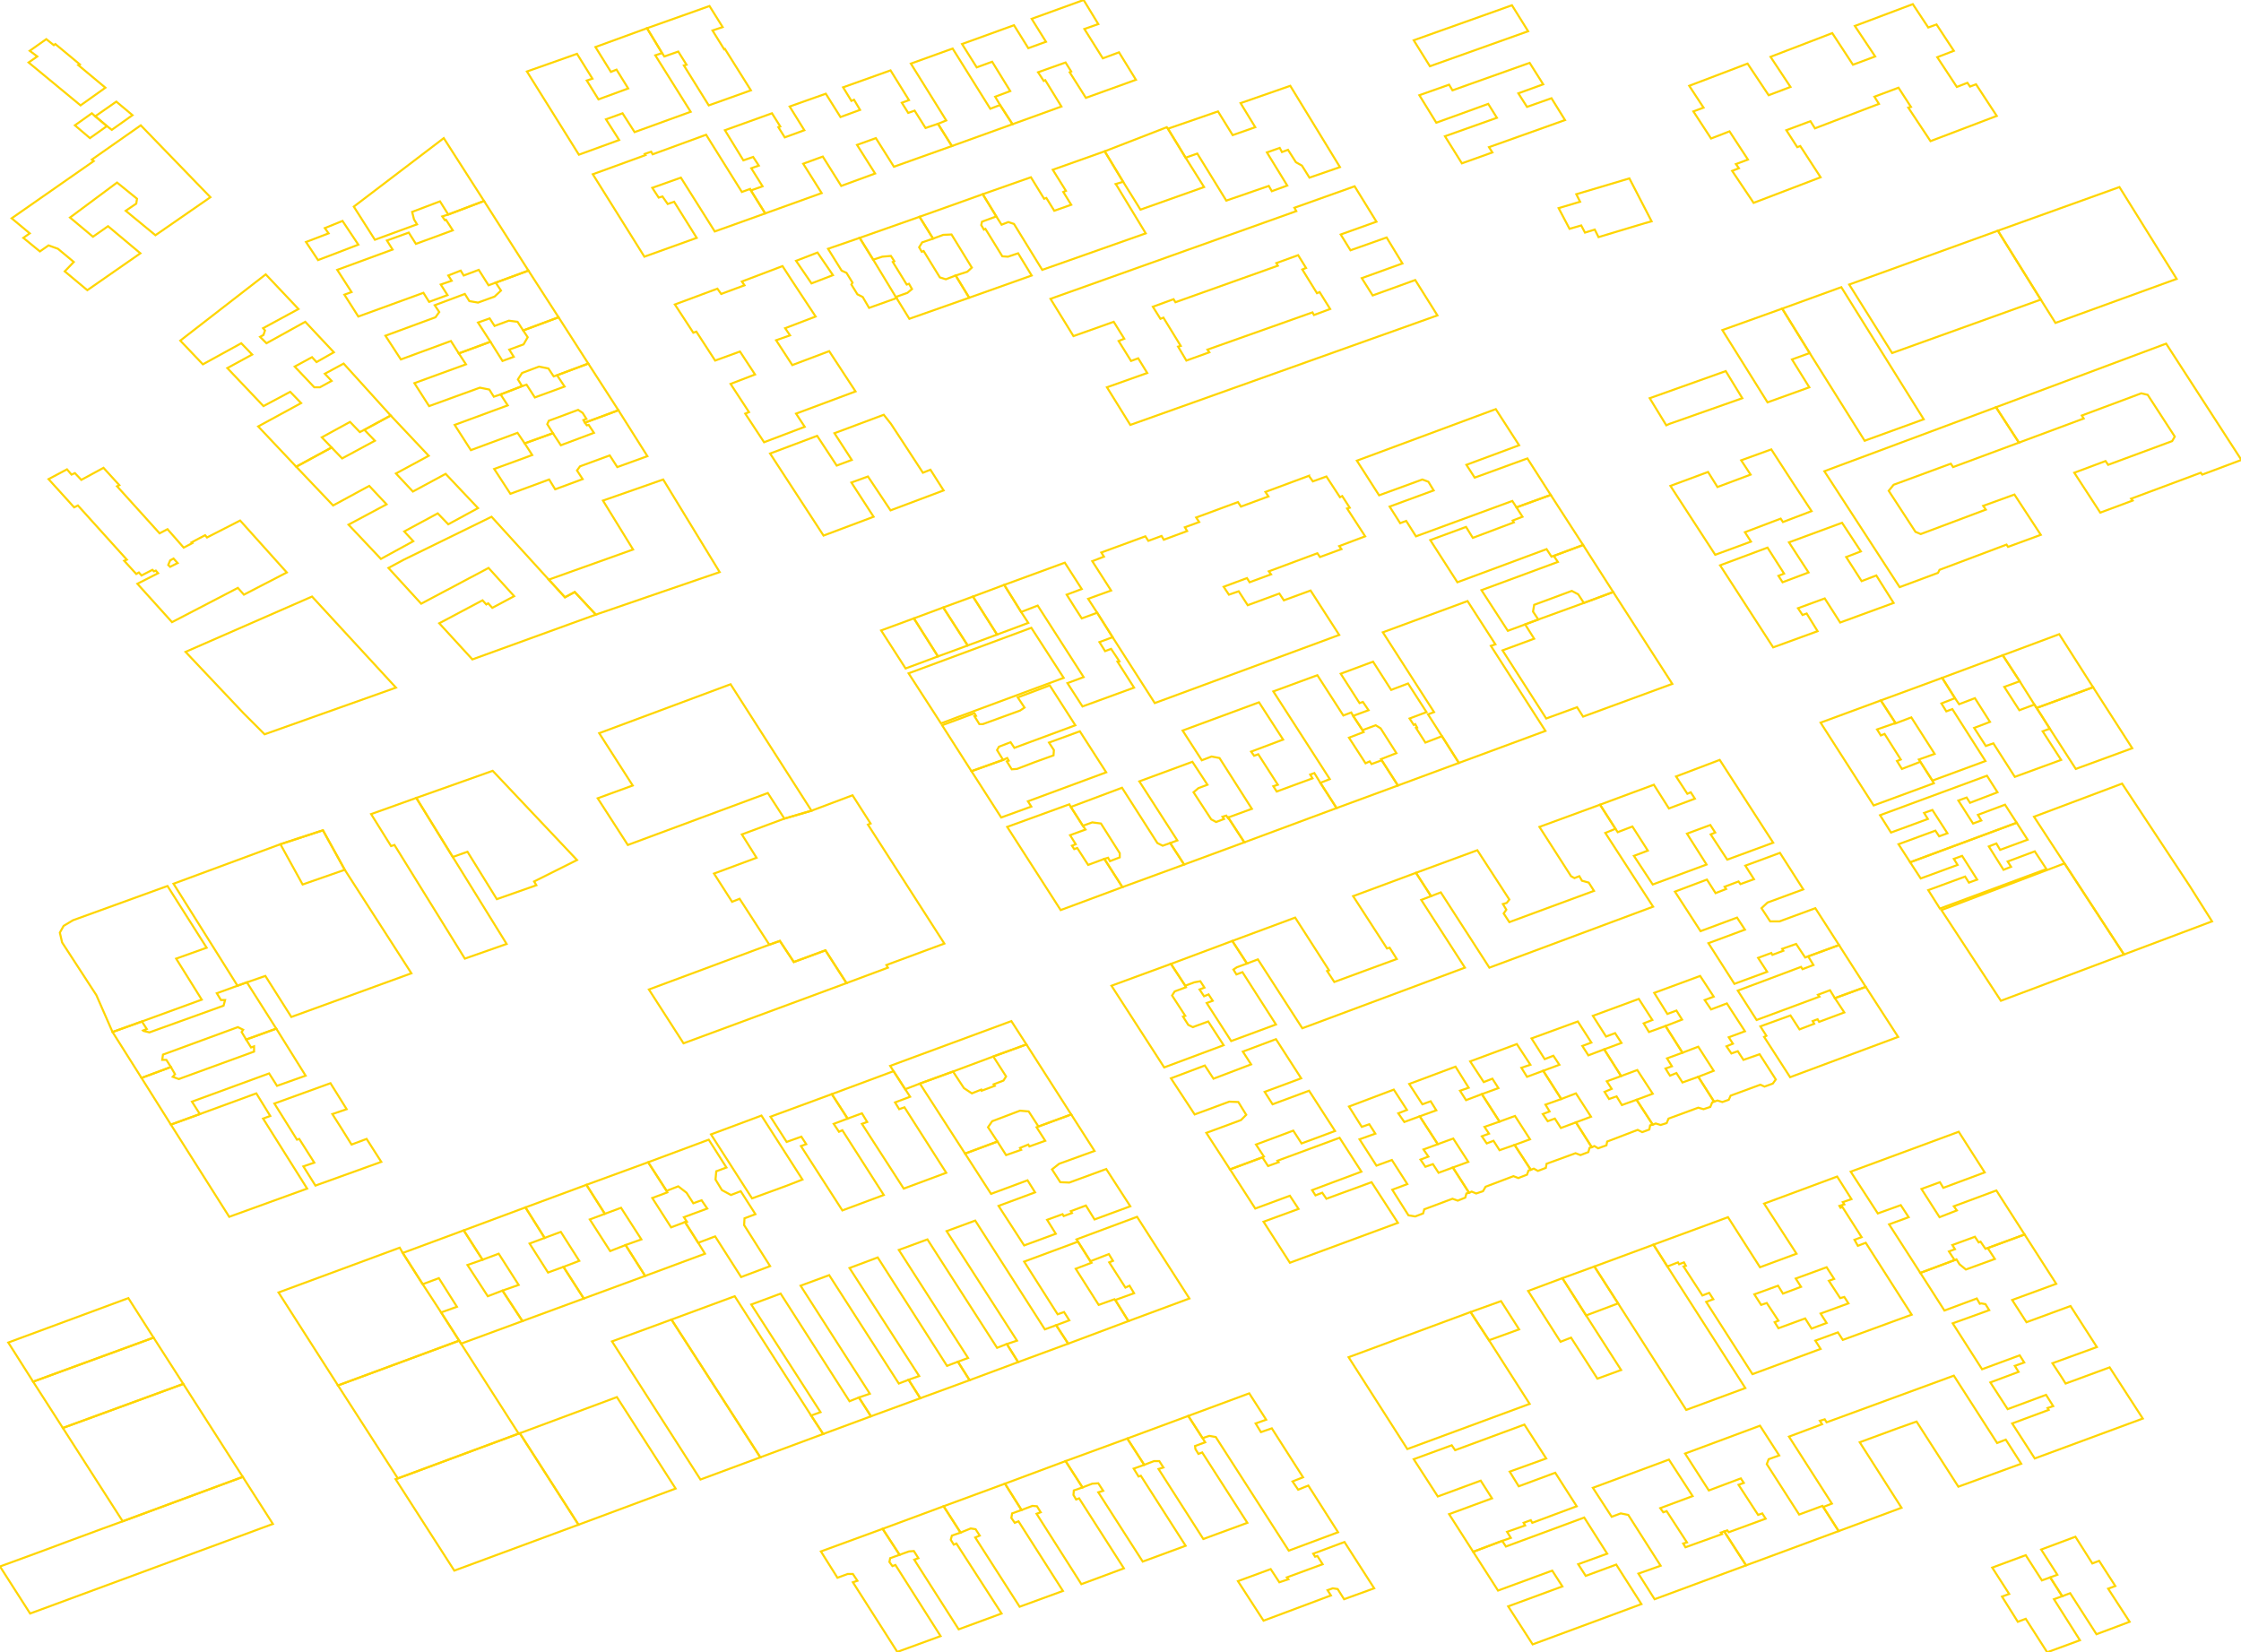 <?xml version="1.0" encoding="iso-8859-1" standalone="no"?>
<!DOCTYPE svg PUBLIC "-//W3C//DTD SVG 1.0//EN" "http://www.w3.org/TR/2001/REC-SVG-20010904/DTD/svg10.dtd">
<svg xmlns="http://www.w3.org/2000/svg" width="1085" height="800">
<path style="fill:rgb(255, 0, 0);fill-opacity:0;fill-rule:evenodd;stroke:rgb(255, 213, 0);stroke-width:1;" d="M 508.61, 144.692 L 627.608, 102.232 L 626.697, 100.592 L 655.854, 90.205 L 666.424, 107.335 L 649.112, 113.531 L 653.85, 121.185 L 671.344, 114.989 L 678.998, 127.563 L 659.317, 134.67 L 664.601, 143.052 L 685.194, 135.581 L 695.945, 152.711 L 547.244, 205.74 L 535.945, 187.517 L 555.444, 180.592 L 551.071, 173.485 L 547.608, 174.761 L 541.595, 165.103 L 544.328, 164.009 L 539.226, 155.809 L 519.727, 162.733 L 508.61, 144.692 z M 558.178, 148.519 L 561.822, 154.351 L 563.28, 153.804 L 571.663, 167.472 L 570.387, 167.836 L 574.396, 174.579 L 585.513, 170.569 L 584.601, 169.294 L 635.444, 151.253 L 636.173, 152.528 L 644.009, 149.613 L 638.907, 141.412 L 637.631, 141.959 L 630.524, 130.478 L 632.346, 129.749 L 628.519, 123.554 L 617.95, 127.38 L 618.679, 128.656 L 569.112, 146.333 L 568.2, 144.875 L 558.178, 148.519 z "/>
<path style="fill:rgb(0, 255, 0);fill-opacity:0;fill-rule:evenodd;stroke:rgb(255, 213, 0);stroke-width:1;" d="M 526.834, 289.932 L 537.95, 285.923 L 528.838, 271.708 L 534.487, 269.522 L 533.212, 267.517 L 554.533, 259.681 L 555.991, 261.868 L 562.369, 259.499 L 563.462, 261.321 L 574.761, 257.13 L 573.667, 255.308 L 580.592, 252.756 L 579.134, 250.569 L 599.362, 243.098 L 600.82, 245.285 L 614.123, 240.364 L 612.665, 238.178 L 633.804, 230.342 L 633.804, 230.524 L 635.626, 233.075 L 642.187, 230.706 L 648.747, 240.729 L 649.841, 240.182 L 653.485, 245.831 L 652.21, 246.196 L 660.957, 259.681 L 648.383, 264.419 L 649.476, 265.877 L 639.089, 269.704 L 637.813, 267.882 L 614.305, 276.629 L 615.399, 278.087 L 605.011, 281.913 L 603.736, 279.909 L 592.437, 284.1 L 594.989, 287.927 L 599.727, 286.287 L 604.1, 293.03 L 619.408, 287.38 L 621.595, 290.661 L 634.533, 285.923 L 648.383, 307.426 L 559.089, 340.41 L 538.679, 308.519 L 531.207, 296.674 L 526.834, 289.932 z "/>
<path style="fill:rgb(0, 0, 255);fill-opacity:0;fill-rule:evenodd;stroke:rgb(255, 213, 0);stroke-width:1;" d="M 84.009, 427.882 L 135.763, 408.747 L 156.355, 402.005 L 166.925, 421.139 L 199.18, 471.253 L 141.048, 492.392 L 128.474, 472.528 L 119.544, 475.626 L 114.989, 477.267 L 84.009, 427.882 z "/>
<path style="fill:rgb(255, 255, 0);fill-opacity:0;fill-rule:evenodd;stroke:rgb(255, 213, 0);stroke-width:1;" d="M 345.695, 422.961 L 366.287, 415.308 L 359.18, 404.009 L 379.772, 396.355 L 392.893, 392.528 L 412.756, 385.057 L 421.503, 398.724 L 420.228, 399.271 L 457.221, 456.856 L 429.157, 467.244 L 429.886, 468.519 L 409.841, 475.991 L 399.636, 460.137 L 384.328, 465.786 L 377.585, 455.581 L 372.483, 457.403 L 358.087, 435.171 L 354.442, 436.629 L 345.695, 422.961 z "/>
<path style="fill:rgb(255, 0, 0);fill-opacity:0;fill-rule:evenodd;stroke:rgb(255, 213, 0);stroke-width:1;" d="M 800.547, 602.642 L 836.629, 589.339 L 852.118, 613.576 L 869.795, 607.016 L 854.123, 582.779 L 889.476, 569.658 L 896.401, 580.592 L 892.21, 582.05 L 892.938, 583.144 L 890.569, 583.872 L 891.116, 584.784 L 892.027, 584.419 L 901.321, 598.998 L 897.859, 600.273 L 899.499, 603.189 L 903.326, 601.731 L 925.558, 636.538 L 892.21, 648.747 L 889.841, 645.103 L 878.907, 649.112 L 881.458, 653.121 L 848.474, 665.33 L 826.059, 630.342 L 829.522, 629.066 L 827.517, 625.968 L 824.237, 627.244 L 815.125, 613.212 L 816.219, 612.847 L 815.308, 611.207 L 812.938, 612.118 L 812.392, 611.207 L 807.289, 613.212 L 800.547, 602.642 z M 849.385, 626.697 L 852.665, 631.8 L 855.399, 630.888 L 861.048, 639.453 L 859.226, 640.182 L 861.048, 643.098 L 873.986, 638.36 L 877.084, 643.28 L 884.374, 640.547 L 881.458, 635.991 L 894.943, 631.071 L 892.938, 627.973 L 890.934, 628.519 L 885.467, 620.137 L 888.018, 619.226 L 884.374, 613.576 L 869.431, 619.043 L 871.982, 623.052 L 863.235, 626.333 L 860.866, 622.506 L 849.385, 626.697 z "/>
<path style="fill:rgb(0, 255, 0);fill-opacity:0;fill-rule:evenodd;stroke:rgb(255, 213, 0);stroke-width:1;" d="M 929.749, 616.31 L 946.333, 610.114 L 947.244, 609.749 L 948.702, 612.118 L 951.8, 614.67 L 965.831, 609.567 L 962.369, 604.282 L 980.228, 597.722 L 995.535, 621.595 L 974.214, 629.431 L 981.139, 640.182 L 1002.46, 632.346 L 1015.22, 652.21 L 993.713, 660.046 L 997.904, 666.424 L 1000.09, 669.886 L 1021.41, 662.05 L 1037.45, 686.834 L 985.148, 706.15 L 974.214, 689.203 L 991.891, 682.642 L 991.344, 681.731 L 994.077, 680.82 L 990.615, 675.353 L 972.027, 682.278 L 963.645, 669.339 L 977.312, 664.237 L 975.49, 661.321 L 980.046, 659.681 L 977.859, 656.219 L 959.636, 662.961 L 945.421, 640.729 L 963.098, 634.351 L 961.276, 631.435 L 959.271, 631.071 L 958.542, 631.253 L 957.084, 628.702 L 941.412, 634.533 L 929.749, 616.31 z "/>
<path style="fill:rgb(0, 0, 255);fill-opacity:0;fill-rule:evenodd;stroke:rgb(255, 213, 0);stroke-width:1;" d="M 289.385, 386.515 L 306.333, 380.319 L 290.114, 354.989 L 353.713, 331.298 L 392.893, 392.528 L 379.772, 396.355 L 371.754, 383.964 L 303.964, 409.112 L 289.385, 386.515 z "/>
<path style="fill:rgb(255, 255, 0);fill-opacity:0;fill-rule:evenodd;stroke:rgb(255, 213, 0);stroke-width:1;" d="M 883.28, 228.155 L 966.378, 197.175 L 977.494, 214.305 L 945.604, 226.15 L 944.51, 224.51 L 916.811, 234.715 L 914.442, 237.631 L 927.38, 257.494 L 929.932, 258.588 L 961.458, 246.743 L 960.182, 244.92 L 975.308, 239.453 L 988.064, 258.952 L 972.21, 264.784 L 971.481, 263.69 L 939.043, 275.9 L 938.314, 277.358 L 919.727, 284.282 L 883.28, 228.155 z "/>
<path style="fill:rgb(255, 0, 0);fill-opacity:0;fill-rule:evenodd;stroke:rgb(255, 213, 0);stroke-width:1;" d="M 966.378, 197.175 L 1048.75, 166.378 L 1085.19, 222.688 L 1066.24, 229.795 L 1065.51, 228.884 L 1031.8, 241.458 L 1032.53, 242.369 L 1016.86, 248.2 L 1004.28, 228.884 L 1019.41, 223.235 L 1020.68, 225.057 L 1051.66, 213.576 L 1052.94, 211.39 L 1039.82, 191.162 L 1036.72, 190.433 L 1007.93, 201.185 L 1008.84, 202.642 L 977.494, 214.305 L 966.378, 197.175 z "/>
<path style="fill:rgb(0, 255, 0);fill-opacity:0;fill-rule:evenodd;stroke:rgb(255, 213, 0);stroke-width:1;" d="M 89.841, 315.626 L 151.071, 288.838 L 191.708, 332.938 L 128.109, 355.535 L 118.087, 345.513 L 89.841, 315.626 z "/>
<path style="fill:rgb(0, 0, 255);fill-opacity:0;fill-rule:evenodd;stroke:rgb(255, 213, 0);stroke-width:1;" d="M 984.784, 395.444 L 1027.43, 379.408 L 1060.05, 428.793 L 1070.98, 446.105 L 1028.34, 462.141 L 999.544, 418.041 L 984.784, 395.444 z "/>
<path style="fill:rgb(255, 255, 0);fill-opacity:0;fill-rule:evenodd;stroke:rgb(255, 213, 0);stroke-width:1;" d="M 685.558, 422.597 L 715.262, 411.663 L 730.752, 435.535 L 729.476, 437.175 L 727.654, 437.722 L 729.294, 440.456 L 728.018, 442.278 L 730.752, 446.469 L 771.754, 431.344 L 769.203, 427.335 L 765.923, 426.424 L 764.647, 424.237 L 762.278, 425.148 L 760.638, 424.237 L 745.33, 400.364 L 774.67, 389.613 L 782.141, 401.276 L 777.221, 403.28 L 800.364, 438.998 L 721.093, 468.519 L 697.585, 432.073 L 692.847, 433.895 L 685.558, 422.597 z "/>
<path style="fill:rgb(255, 0, 0);fill-opacity:0;fill-rule:evenodd;stroke:rgb(255, 213, 0);stroke-width:1;" d="M 87.289, 164.92 L 128.656, 132.847 L 144.51, 149.613 L 127.38, 158.907 L 128.292, 160 L 127.563, 162.187 L 125.923, 163.098 L 129.021, 166.196 L 147.79, 155.809 L 161.64, 170.569 L 153.257, 175.308 L 151.071, 172.938 L 142.688, 177.494 L 152.164, 187.517 L 154.897, 187.517 L 160.547, 184.419 L 157.267, 180.957 L 166.378, 176.036 L 189.157, 201.185 L 176.401, 208.109 L 174.214, 209.203 L 169.476, 204.282 L 155.809, 211.754 L 160.547, 216.674 L 143.417, 225.968 L 125.011, 206.469 L 145.786, 195.171 L 140.501, 189.704 L 127.563, 196.629 L 110.068, 178.223 L 122.096, 171.663 L 116.811, 166.196 L 98.223, 176.401 L 87.289, 164.92 z "/>
<path style="fill:rgb(0, 255, 0);fill-opacity:0;fill-rule:evenodd;stroke:rgb(255, 213, 0);stroke-width:1;" d="M 866.15, 695.581 L 882.187, 689.567 L 881.093, 687.927 L 883.462, 687.198 L 884.374, 688.656 L 945.968, 666.059 L 966.925, 698.679 L 971.116, 697.039 L 978.588, 708.702 L 948.155, 719.818 L 927.927, 688.292 L 919.18, 691.39 L 900.41, 698.314 L 920.638, 730.023 L 890.205, 741.321 L 882.733, 729.658 L 886.925, 728.018 L 866.15, 695.581 z "/>
<path style="fill:rgb(0, 0, 255);fill-opacity:0;fill-rule:evenodd;stroke:rgb(255, 213, 0);stroke-width:1;" d="M 596.629, 455.581 L 627.062, 444.282 L 643.462, 469.795 L 642.551, 470.159 L 646.014, 475.444 L 676.264, 464.328 L 672.802, 458.861 L 671.526, 459.226 L 655.125, 433.895 L 685.558, 422.597 L 692.847, 433.895 L 688.109, 435.718 L 709.248, 468.519 L 630.524, 497.859 L 609.021, 464.51 L 603.736, 466.515 L 596.629, 455.581 z "/>
<path style="fill:rgb(255, 255, 0);fill-opacity:0;fill-rule:evenodd;stroke:rgb(255, 213, 0);stroke-width:1;" d="M 350.979, 63.052 L 373.759, 54.852 L 377.768, 61.23 L 376.856, 61.594 L 379.954, 66.515 L 389.431, 63.052 L 382.323, 51.572 L 399.818, 45.376 L 406.925, 56.674 L 416.401, 53.212 L 413.485, 48.292 L 412.21, 48.838 L 408.2, 42.278 L 431.162, 34.077 L 440.091, 48.474 L 436.629, 49.749 L 439.727, 54.67 L 442.825, 53.576 L 448.109, 61.959 L 454.123, 59.954 L 460.866, 70.706 L 432.802, 80.729 L 424.055, 66.879 L 414.943, 70.159 L 423.69, 84.009 L 407.289, 90.023 L 398.36, 75.809 L 388.884, 79.271 L 397.813, 93.485 L 370.478, 103.326 L 363.554, 92.21 L 369.203, 90.205 L 363.736, 81.458 L 367.38, 80.182 L 364.647, 75.991 L 359.909, 77.631 L 350.979, 63.052 z "/>
<path style="fill:rgb(255, 0, 0);fill-opacity:0;fill-rule:evenodd;stroke:rgb(255, 213, 0);stroke-width:1;" d="M 191.526, 716.173 L 192.62, 715.809 L 251.116, 694.123 L 251.663, 693.941 L 280.091, 738.223 L 219.954, 760.456 L 191.526, 716.173 z "/>
<path style="fill:rgb(0, 255, 0);fill-opacity:0;fill-rule:evenodd;stroke:rgb(255, 213, 0);stroke-width:1;" d="M 939.954, 440.638 L 999.544, 418.041 L 1028.34, 462.141 L 994.442, 474.897 L 968.747, 484.556 L 939.954, 440.638 z "/>
<path style="fill:rgb(0, 0, 255);fill-opacity:0;fill-rule:evenodd;stroke:rgb(255, 213, 0);stroke-width:1;" d="M 326.743, 147.426 L 347.335, 139.772 L 349.157, 142.323 L 360.456, 138.132 L 359.18, 136.31 L 378.861, 128.838 L 383.235, 135.581 L 394.897, 153.257 L 380.137, 158.907 L 382.506, 162.369 L 375.763, 164.738 L 383.599, 176.765 L 401.458, 170.023 L 414.214, 189.522 L 385.421, 200.273 L 389.613, 206.651 L 369.932, 214.123 L 360.82, 200.273 L 362.642, 199.544 L 353.713, 185.877 L 365.558, 181.321 L 358.269, 170.205 L 346.241, 174.579 L 337.13, 160.547 L 335.672, 161.093 L 326.743, 147.426 z "/>
<path style="fill:rgb(255, 255, 0);fill-opacity:0;fill-rule:evenodd;stroke:rgb(255, 213, 0);stroke-width:1;" d="M 163.645, 670.797 L 222.323, 649.112 L 223.235, 650.569 L 251.116, 694.123 L 192.62, 715.809 L 163.645, 670.797 z "/>
<path style="fill:rgb(255, 0, 0);fill-opacity:0;fill-rule:evenodd;stroke:rgb(255, 213, 0);stroke-width:1;" d="M 134.852, 625.786 L 193.531, 604.1 L 194.989, 606.651 L 204.647, 621.777 L 213.576, 635.444 L 222.323, 649.112 L 163.645, 670.797 L 134.852, 625.786 z "/>
<path style="fill:rgb(0, 255, 0);fill-opacity:0;fill-rule:evenodd;stroke:rgb(255, 213, 0);stroke-width:1;" d="M 652.938, 657.13 L 711.982, 635.262 L 720.911, 648.929 L 740.592, 679.727 L 681.367, 701.595 L 652.938, 657.13 z "/>
<path style="fill:rgb(0, 0, 255);fill-opacity:0;fill-rule:evenodd;stroke:rgb(255, 213, 0);stroke-width:1;" d="M 30.433, 691.39 L 88.747, 670.068 L 117.54, 715.08 L 59.408, 736.583 L 30.433, 691.39 z "/>
<path style="fill:rgb(255, 255, 0);fill-opacity:0;fill-rule:evenodd;stroke:rgb(255, 213, 0);stroke-width:1;" d="M 967.289, 111.708 L 1026.15, 90.57 L 1053.85, 135.034 L 995.171, 156.355 L 988.064, 145.057 L 967.289, 111.708 z "/>
<path style="fill:rgb(255, 0, 0);fill-opacity:0;fill-rule:evenodd;stroke:rgb(255, 213, 0);stroke-width:1;" d="M 669.522, 306.15 L 710.524, 291.025 L 724.009, 311.982 L 721.822, 312.711 L 748.246, 353.895 L 706.333, 369.385 L 698.132, 356.446 L 691.39, 345.877 L 694.305, 344.784 L 669.522, 306.15 z "/>
<path style="fill:rgb(0, 255, 0);fill-opacity:0;fill-rule:evenodd;stroke:rgb(255, 213, 0);stroke-width:1;" d="M 28.975, 451.572 L 30.797, 448.292 L 35.353, 445.558 L 81.093, 428.975 L 100.046, 458.861 L 85.285, 464.146 L 97.677, 484.009 L 68.702, 494.579 L 54.487, 499.681 L 46.651, 481.822 L 30.068, 456.31 L 28.975, 451.572 z "/>
<path style="fill:rgb(0, 0, 255);fill-opacity:0;fill-rule:evenodd;stroke:rgb(255, 213, 0);stroke-width:1;" d="M 727.472, 314.897 L 742.779, 309.248 L 738.405, 302.323 L 744.784, 299.954 L 766.834, 291.936 L 781.048, 286.651 L 809.658, 331.116 L 766.469, 346.97 L 763.554, 342.415 L 748.61, 347.882 L 727.472, 314.897 z "/>
<path style="fill:rgb(255, 255, 0);fill-opacity:0;fill-rule:evenodd;stroke:rgb(255, 213, 0);stroke-width:1;" d="M 188.064, 274.989 L 195.535, 270.979 L 237.995, 250.205 L 265.695, 280.638 L 273.531, 289.203 L 278.269, 286.651 L 288.474, 297.585 L 228.702, 319.271 L 212.665, 301.777 L 233.622, 290.661 L 235.444, 292.665 L 236.355, 292.118 L 238.36, 294.305 L 248.929, 288.656 L 236.538, 274.989 L 203.918, 292.301 L 188.064, 274.989 z "/>
<path style="fill:rgb(255, 0, 0);fill-opacity:0;fill-rule:evenodd;stroke:rgb(255, 213, 0);stroke-width:1;" d="M 895.308, 137.768 L 967.289, 111.708 L 988.064, 145.057 L 916.082, 170.934 L 895.308, 137.768 z "/>
<path style="fill:rgb(0, 255, 0);fill-opacity:0;fill-rule:evenodd;stroke:rgb(255, 213, 0);stroke-width:1;" d="M 656.948, 223.052 L 724.191, 198.087 L 735.49, 215.581 L 709.977, 225.057 L 713.986, 231.253 L 739.499, 221.959 L 750.797, 239.636 L 734.214, 245.649 L 732.21, 242.551 L 685.558, 259.681 L 680.82, 252.21 L 677.904, 253.303 L 672.802, 245.285 L 694.123, 237.449 L 691.572, 233.257 L 688.656, 232.164 L 667.699, 239.818 L 656.948, 223.052 z "/>
<path style="fill:rgb(0, 0, 255);fill-opacity:0;fill-rule:evenodd;stroke:rgb(255, 213, 0);stroke-width:1;" d="M 896.036, 567.289 L 948.337, 547.973 L 960.911, 567.654 L 940.866, 575.125 L 939.226, 572.392 L 930.296, 575.672 L 939.043, 589.339 L 947.426, 586.059 L 945.968, 584.055 L 966.56, 576.401 L 980.228, 597.722 L 962.369, 604.282 L 961.276, 604.647 L 958.907, 601.185 L 957.995, 601.549 L 956.173, 598.815 L 945.239, 602.825 L 946.515, 604.829 L 943.599, 605.923 L 946.333, 610.114 L 929.749, 616.31 L 914.624, 592.802 L 924.1, 589.339 L 920.273, 583.508 L 909.157, 587.517 L 896.036, 567.289 z "/>
<path style="fill:rgb(255, 255, 0);fill-opacity:0;fill-rule:evenodd;stroke:rgb(255, 213, 0);stroke-width:1;" d="M 251.663, 693.941 L 298.679, 676.446 L 327.107, 720.729 L 280.091, 738.223 L 251.663, 693.941 z "/>
<path style="fill:rgb(255, 0, 0);fill-opacity:0;fill-rule:evenodd;stroke:rgb(255, 213, 0);stroke-width:1;" d="M 325.103, 638.907 L 355.718, 627.608 L 392.711, 685.376 L 398.542, 694.305 L 368.109, 705.604 L 325.103, 638.907 z "/>
<path style="fill:rgb(0, 255, 0);fill-opacity:0;fill-rule:evenodd;stroke:rgb(255, 213, 0);stroke-width:1;" d="M 265.695, 280.638 L 306.515, 266.059 L 291.936, 242.369 L 321.093, 232.164 L 348.428, 276.993 L 288.474, 297.585 L 278.269, 286.651 L 273.531, 289.203 L 265.695, 280.638 z "/>
<path style="fill:rgb(0, 0, 255);fill-opacity:0;fill-rule:evenodd;stroke:rgb(255, 213, 0);stroke-width:1;" d="M 771.936, 613.212 L 800.547, 602.642 L 807.289, 613.212 L 845.011, 672.073 L 816.401, 682.642 L 783.417, 631.071 L 771.936, 613.212 z "/>
<path style="fill:rgb(255, 255, 0);fill-opacity:0;fill-rule:evenodd;stroke:rgb(255, 213, 0);stroke-width:1;" d="M 201.549, 386.333 L 238.542, 373.212 L 279.362, 416.401 L 258.588, 426.788 L 259.681, 428.61 L 240.547, 435.353 L 226.333, 412.392 L 219.226, 414.943 L 201.549, 386.333 z "/>
<path style="fill:rgb(255, 0, 0);fill-opacity:0;fill-rule:evenodd;stroke:rgb(255, 213, 0);stroke-width:1;" d="M 595.535, 566.196 L 611.207, 560.364 L 613.941, 564.556 L 619.043, 562.733 L 618.497, 562.005 L 648.565, 550.888 L 659.134, 567.289 L 635.262, 576.219 L 636.902, 578.77 L 640.182, 577.494 L 642.187, 580.41 L 664.055, 572.392 L 676.811, 592.073 L 624.51, 611.39 L 611.754, 591.526 L 628.702, 585.33 L 624.51, 578.952 L 607.745, 585.148 L 595.535, 566.196 z "/>
<path style="fill:rgb(0, 255, 0);fill-opacity:0;fill-rule:evenodd;stroke:rgb(255, 213, 0);stroke-width:1;" d="M 713.257, 751.344 L 727.289, 746.059 L 729.112, 748.793 L 767.016, 734.761 L 778.132, 752.255 L 764.1, 757.358 L 767.745, 763.007 L 782.506, 757.54 L 794.715, 776.674 L 742.05, 796.173 L 730.205, 777.768 L 756.446, 768.109 L 751.526, 760.456 L 725.285, 770.114 L 713.257, 751.344 z "/>
<path style="fill:rgb(0, 0, 255);fill-opacity:0;fill-rule:evenodd;stroke:rgb(255, 213, 0);stroke-width:1;" d="M 143.417, 225.968 L 160.547, 216.674 L 165.649, 221.959 L 181.503, 213.394 L 176.401, 208.109 L 189.157, 201.185 L 207.563, 220.683 L 191.708, 229.248 L 199.909, 237.995 L 215.763, 229.431 L 231.435, 246.014 L 217.039, 253.85 L 211.936, 248.565 L 195.718, 257.312 L 200.091, 262.05 L 184.419, 270.615 L 168.747, 254.032 L 187.153, 244.191 L 178.77, 235.262 L 161.276, 244.738 L 143.417, 225.968 z "/>
<path style="fill:rgb(255, 255, 0);fill-opacity:0;fill-rule:evenodd;stroke:rgb(255, 213, 0);stroke-width:1;" d="M 372.847, 219.59 L 395.626, 211.025 L 405.103, 225.421 L 412.392, 222.688 L 404.009, 209.749 L 427.882, 200.82 L 431.344, 205.194 L 438.269, 215.763 L 446.834, 228.884 L 450.478, 227.426 L 456.856, 237.449 L 431.162, 247.107 L 420.228, 230.706 L 412.21, 233.622 L 422.961, 250.205 L 398.724, 259.317 L 372.847, 219.59 z "/>
<path style="fill:rgb(255, 0, 0);fill-opacity:0;fill-rule:evenodd;stroke:rgb(255, 213, 0);stroke-width:1;" d="M 287.016, 84.374 L 312.528, 75.08 L 312.164, 74.533 L 315.262, 73.44 L 315.991, 74.715 L 341.868, 65.239 L 359.18, 92.939 L 363.189, 91.481 L 363.554, 92.21 L 370.478, 103.326 L 346.059, 112.073 L 329.658, 86.014 L 315.809, 90.934 L 318.907, 95.672 L 320.729, 95.125 L 323.28, 98.77 L 326.378, 97.677 L 337.312, 115.171 L 311.982, 124.282 L 287.016, 84.374 z "/>
<path style="fill:rgb(0, 255, 0);fill-opacity:0;fill-rule:evenodd;stroke:rgb(255, 213, 0);stroke-width:1;" d="M 296.31, 649.476 L 325.103, 638.907 L 368.109, 705.604 L 339.134, 716.355 L 296.31, 649.476 z "/>
<path style="fill:rgb(0, 0, 255);fill-opacity:0;fill-rule:evenodd;stroke:rgb(255, 213, 0);stroke-width:1;" d="M 774.67, 389.613 L 800.729, 379.954 L 808.018, 391.435 L 820.592, 386.697 L 818.588, 383.599 L 816.948, 384.328 L 811.481, 375.945 L 832.62, 367.927 L 858.497, 408.018 L 836.264, 416.219 L 828.246, 404.009 L 830.433, 403.098 L 828.064, 399.453 L 816.765, 403.645 L 826.241, 418.588 L 800.182, 428.246 L 791.071, 414.396 L 797.813, 411.845 L 790.342, 400.182 L 783.235, 402.916 L 782.141, 401.276 L 774.67, 389.613 z "/>
<path style="fill:rgb(255, 255, 0);fill-opacity:0;fill-rule:evenodd;stroke:rgb(255, 213, 0);stroke-width:1;" d="M 832.802, 273.713 L 855.763, 265.148 L 863.781, 277.722 L 861.048, 278.815 L 863.052, 281.913 L 875.626, 277.175 L 866.15, 262.597 L 891.845, 253.121 L 900.957, 266.97 L 893.85, 269.704 L 901.321, 281.367 L 908.428, 278.633 L 916.811, 291.936 L 890.934, 301.412 L 883.462, 289.749 L 870.524, 294.487 L 872.711, 297.768 L 874.715, 297.039 L 880, 305.604 L 858.497, 313.44 L 832.802, 273.713 z "/>
<path style="fill:rgb(255, 0, 0);fill-opacity:0;fill-rule:evenodd;stroke:rgb(255, 213, 0);stroke-width:1;" d="M 163.28, 130.661 L 190.068, 120.82 L 187.335, 116.446 L 197.904, 112.62 L 201.367, 118.087 L 219.226, 111.526 L 215.945, 106.424 L 215.399, 106.606 L 214.123, 104.784 L 217.039, 103.872 L 234.351, 97.312 L 255.854, 131.025 L 240, 136.856 L 236.538, 138.132 L 231.8, 130.661 L 224.51, 133.394 L 223.052, 131.025 L 217.039, 133.394 L 218.679, 135.945 L 213.394, 137.768 L 216.674, 142.87 L 207.745, 146.15 L 205.011, 141.777 L 173.485, 153.257 L 166.743, 142.688 L 170.205, 141.412 L 163.28, 130.661 z "/>
<path style="fill:rgb(0, 255, 0);fill-opacity:0;fill-rule:evenodd;stroke:rgb(255, 213, 0);stroke-width:1;" d="M 314.169, 479.089 L 372.483, 457.403 L 377.585, 455.581 L 384.328, 465.786 L 399.636, 460.137 L 409.841, 475.991 L 330.934, 505.148 L 314.169, 479.089 z "/>
<path style="fill:rgb(0, 0, 255);fill-opacity:0;fill-rule:evenodd;stroke:rgb(255, 213, 0);stroke-width:1;" d="M 475.809, 94.032 L 499.134, 85.831 L 505.513, 96.219 L 506.606, 95.854 L 510.433, 102.05 L 518.633, 99.134 L 514.806, 92.939 L 516.082, 92.392 L 509.704, 82.187 L 534.852, 73.257 L 543.781, 88.018 L 540.137, 89.112 L 540.683, 89.841 L 554.715, 112.984 L 504.601, 130.661 L 490.934, 108.428 L 488.2, 107.517 L 484.92, 108.793 L 482.369, 104.784 L 475.809, 94.032 z "/>
<path style="fill:rgb(255, 255, 0);fill-opacity:0;fill-rule:evenodd;stroke:rgb(255, 213, 0);stroke-width:1;" d="M 684.465, 706.515 L 702.87, 699.772 L 704.51, 702.141 L 738.041, 689.749 L 748.61, 706.15 L 730.934, 712.528 L 735.308, 719.636 L 752.984, 713.075 L 763.371, 729.294 L 741.868, 737.312 L 741.139, 736.036 L 737.677, 737.312 L 738.405, 738.588 L 729.658, 741.686 L 731.481, 744.601 L 727.289, 746.059 L 713.257, 751.344 L 701.595, 733.121 L 722.369, 725.467 L 716.902, 716.902 L 696.128, 724.556 L 684.465, 706.515 z "/>
<path style="fill:rgb(255, 0, 0);fill-opacity:0;fill-rule:evenodd;stroke:rgb(255, 213, 0);stroke-width:1;" d="M 565.467, 62.324 L 589.704, 53.941 L 596.811, 65.421 L 607.745, 61.594 L 600.638, 49.932 L 624.692, 41.549 L 648.747, 80.911 L 633.986, 86.014 L 630.342, 80.182 L 627.426, 78.542 L 623.599, 72.528 L 620.683, 73.622 L 619.59, 71.617 L 613.394, 73.804 L 623.235, 89.841 L 615.763, 92.574 L 614.305, 90.023 L 593.713, 97.13 L 579.681, 74.351 L 574.032, 76.355 L 565.467, 62.324 z "/>
<path style="fill:rgb(0, 255, 0);fill-opacity:0;fill-rule:evenodd;stroke:rgb(255, 213, 0);stroke-width:1;" d="M 862.87, 149.431 L 891.481, 139.043 L 931.39, 203.007 L 902.779, 213.394 L 876.173, 170.934 L 862.87, 149.431 z "/>
<path style="fill:rgb(0, 0, 255);fill-opacity:0;fill-rule:evenodd;stroke:rgb(255, 213, 0);stroke-width:1;" d="M 467.244, 558.542 L 482.916, 552.711 L 487.107, 559.271 L 494.396, 556.72 L 493.85, 555.809 L 497.859, 554.169 L 498.405, 555.08 L 506.059, 552.346 L 501.868, 545.786 L 502.779, 545.421 L 518.633, 539.59 L 529.932, 557.267 L 512.802, 563.462 L 509.339, 566.196 L 513.349, 572.392 L 517.722, 572.574 L 535.581, 566.014 L 547.244, 584.055 L 529.932, 590.433 L 525.74, 583.69 L 518.451, 586.424 L 518.998, 587.335 L 514.989, 588.793 L 514.442, 587.882 L 506.97, 590.615 L 511.162, 597.358 L 495.854, 603.007 L 483.462, 583.872 L 501.139, 577.312 L 497.494, 571.481 L 479.818, 578.041 L 467.244, 558.542 z "/>
<path style="fill:rgb(255, 255, 0);fill-opacity:0;fill-rule:evenodd;stroke:rgb(255, 213, 0);stroke-width:1;" d="M 566.925, 522.096 L 583.326, 515.9 L 587.517, 522.278 L 605.74, 515.353 L 601.731, 509.157 L 617.768, 503.144 L 629.977, 522.096 L 612.301, 528.656 L 616.128, 534.67 L 633.804, 528.109 L 646.378, 547.608 L 630.159, 553.622 L 626.15, 547.426 L 608.109, 554.169 L 611.936, 560 L 611.207, 560.364 L 595.535, 566.196 L 584.055, 548.519 L 600.82, 542.323 L 603.371, 539.772 L 599.544, 533.576 L 595.171, 533.394 L 578.405, 539.59 L 566.925, 522.096 z "/>
<path style="fill:rgb(255, 0, 0);fill-opacity:0;fill-rule:evenodd;stroke:rgb(255, 213, 0);stroke-width:1;" d="M 810.934, 431.708 L 826.424, 425.877 L 830.615, 432.437 L 835.718, 430.433 L 834.989, 429.339 L 841.731, 426.788 L 842.642, 428.064 L 849.203, 425.695 L 845.011, 419.134 L 861.777, 412.938 L 873.075, 430.615 L 855.763, 436.993 L 852.847, 439.727 L 857.039, 446.105 L 861.595, 446.105 L 878.907, 439.727 L 890.387, 457.585 L 875.444, 463.052 L 873.986, 463.599 L 869.613, 457.039 L 862.87, 459.408 L 863.417, 460.319 L 858.132, 462.323 L 857.585, 461.412 L 851.207, 463.781 L 855.581, 470.524 L 839.727, 476.355 L 827.153, 456.674 L 844.829, 450.114 L 841.002, 444.282 L 823.326, 450.843 L 810.934, 431.708 z "/>
<path style="fill:rgb(0, 255, 0);fill-opacity:0;fill-rule:evenodd;stroke:rgb(255, 213, 0);stroke-width:1;" d="M 82.734, 544.51 L 96.765, 539.408 L 124.1, 529.385 L 130.843, 540.319 L 127.38, 541.595 L 148.702, 575.49 L 110.979, 589.157 L 82.734, 544.51 z "/>
<path style="fill:rgb(0, 0, 255);fill-opacity:0;fill-rule:evenodd;stroke:rgb(255, 213, 0);stroke-width:1;" d="M 575.308, 685.558 L 604.829, 674.624 L 613.03, 687.38 L 607.927, 689.203 L 610.478, 693.394 L 615.763, 691.572 L 630.888, 715.262 L 625.786, 717.267 L 628.519, 721.276 L 633.44, 719.271 L 647.836, 741.868 L 623.964, 750.797 L 588.61, 695.763 L 585.513, 695.216 L 582.232, 696.31 L 575.308, 685.558 z "/>
<path style="fill:rgb(255, 255, 0);fill-opacity:0;fill-rule:evenodd;stroke:rgb(255, 213, 0);stroke-width:1;" d="M 572.574, 353.713 L 609.567, 340.046 L 621.23, 358.087 L 605.74, 363.918 L 607.198, 365.923 L 609.203, 365.194 L 618.679, 379.954 L 616.492, 380.683 L 618.132, 383.235 L 635.444, 376.856 L 634.351, 375.034 L 636.355, 374.305 L 639.271, 379.043 L 647.107, 391.253 L 602.46, 407.836 L 594.624, 395.809 L 606.105, 391.617 L 590.433, 367.016 L 586.606, 366.287 L 581.868, 368.109 L 572.574, 353.713 z "/>
<path style="fill:rgb(255, 0, 0);fill-opacity:0;fill-rule:evenodd;stroke:rgb(255, 213, 0);stroke-width:1;" d="M 815.854, 703.781 L 852.118, 690.296 L 861.412, 704.692 L 856.31, 706.515 L 855.399, 708.884 L 871.071, 733.303 L 882.369, 729.112 L 882.733, 729.658 L 890.205, 741.321 L 845.376, 757.904 L 834.806, 741.503 L 836.264, 740.957 L 836.993, 741.868 L 854.852, 735.308 L 853.212, 732.756 L 851.207, 733.485 L 841.731, 718.907 L 844.282, 717.995 L 842.825, 715.809 L 827.335, 721.64 L 815.854, 703.781 z "/>
<path style="fill:rgb(0, 255, 0);fill-opacity:0;fill-rule:evenodd;stroke:rgb(255, 213, 0);stroke-width:1;" d="M 771.207, 720.364 L 808.018, 706.697 L 819.499, 724.374 L 803.827, 730.205 L 805.285, 732.21 L 806.925, 731.663 L 816.765, 746.788 L 814.943, 747.335 L 816.036, 749.157 L 833.713, 742.779 L 833.166, 742.05 L 834.806, 741.503 L 845.376, 757.904 L 801.093, 774.305 L 793.257, 761.913 L 804.009, 758.087 L 788.337, 733.485 L 784.692, 732.756 L 780.319, 734.396 L 771.207, 720.364 z "/>
<path style="fill:rgb(0, 0, 255);fill-opacity:0;fill-rule:evenodd;stroke:rgb(255, 213, 0);stroke-width:1;" d="M 439.909, 326.014 L 499.317, 303.964 L 514.989, 328.2 L 464.328, 346.97 L 455.581, 350.251 L 439.909, 326.014 z "/>
<path style="fill:rgb(255, 255, 0);fill-opacity:0;fill-rule:evenodd;stroke:rgb(255, 213, 0);stroke-width:1;" d="M 179.681, 394.169 L 201.549, 386.333 L 219.226, 414.943 L 245.285, 457.039 L 225.057, 464.146 L 190.979, 409.112 L 189.339, 409.658 L 179.681, 394.169 z "/>
<path style="fill:rgb(255, 0, 0);fill-opacity:0;fill-rule:evenodd;stroke:rgb(255, 213, 0);stroke-width:1;" d="M 808.747, 235.262 L 826.97, 228.519 L 831.526, 235.809 L 847.563, 229.795 L 843.007, 222.87 L 857.585, 217.585 L 867.973, 233.622 L 877.084, 247.472 L 863.235, 252.756 L 862.141, 251.116 L 844.829, 257.677 L 847.745, 262.232 L 830.433, 268.61 L 808.747, 235.262 z "/>
<path style="fill:rgb(0, 255, 0);fill-opacity:0;fill-rule:evenodd;stroke:rgb(255, 213, 0);stroke-width:1;" d="M 445.376, 524.647 L 461.412, 518.815 L 466.697, 526.834 L 470.524, 529.385 L 475.08, 527.563 L 475.262, 528.109 L 481.64, 525.74 L 481.093, 525.011 L 485.831, 523.189 L 487.107, 521.185 L 480.911, 511.526 L 496.948, 505.695 L 518.633, 539.59 L 502.779, 545.421 L 498.041, 538.132 L 493.85, 537.768 L 480.364, 542.87 L 478.36, 545.786 L 482.916, 552.711 L 467.244, 558.542 L 445.376, 524.647 z "/>
<path style="fill:rgb(0, 0, 255);fill-opacity:0;fill-rule:evenodd;stroke:rgb(255, 213, 0);stroke-width:1;" d="M 486.196, 283.189 L 515.535, 272.437 L 523.736, 285.194 L 516.446, 287.927 L 520.456, 294.305 L 523.736, 299.408 L 531.207, 296.674 L 538.679, 308.519 L 532.301, 310.888 L 535.034, 315.262 L 537.95, 314.169 L 541.959, 320.182 L 541.048, 320.364 L 549.066, 332.938 L 524.1, 342.05 L 516.811, 330.752 L 524.647, 327.836 L 502.415, 293.212 L 494.396, 296.31 L 486.196, 283.189 z "/>
<path style="fill:rgb(255, 255, 0);fill-opacity:0;fill-rule:evenodd;stroke:rgb(255, 213, 0);stroke-width:1;" d="M 616.492, 334.761 L 637.813, 326.925 L 650.387, 346.424 L 654.214, 344.966 L 655.125, 346.606 L 659.681, 353.531 L 660.228, 354.442 L 653.121, 357.175 L 661.139, 369.567 L 663.144, 368.656 L 664.055, 369.932 L 668.975, 368.109 L 676.811, 380.319 L 647.107, 391.253 L 639.271, 379.043 L 643.827, 377.221 L 616.492, 334.761 z "/>
<path style="fill:rgb(255, 0, 0);fill-opacity:0;fill-rule:evenodd;stroke:rgb(255, 213, 0);stroke-width:1;" d="M 687.198, 46.105 L 701.595, 41.002 L 703.235, 43.736 L 740.592, 30.433 L 747.153, 40.82 L 735.125, 45.194 L 739.317, 51.754 L 751.162, 47.563 L 757.722, 58.132 L 720.911, 71.253 L 722.551, 73.804 L 707.79, 79.089 L 699.59, 65.968 L 724.738, 57.039 L 720.547, 50.296 L 695.399, 59.408 L 687.198, 46.105 z "/>
<path style="fill:rgb(0, 255, 0);fill-opacity:0;fill-rule:evenodd;stroke:rgb(255, 213, 0);stroke-width:1;" d="M 682.278, 524.829 L 704.692, 516.446 L 711.071, 526.651 L 706.879, 528.109 L 709.795, 532.665 L 717.449, 529.749 L 726.014, 543.052 L 718.724, 545.604 L 720.911, 548.884 L 717.449, 550.159 L 719.818, 553.622 L 723.098, 552.346 L 726.014, 556.902 L 733.303, 554.351 L 741.139, 566.378 L 740.046, 566.743 L 739.317, 568.747 L 735.125, 570.387 L 732.756, 569.476 L 719.271, 574.579 L 717.995, 576.765 L 714.715, 577.859 L 712.528, 576.948 L 711.253, 577.494 L 703.417, 565.285 L 710.888, 562.551 L 703.599, 551.253 L 696.128, 553.986 L 687.38, 540.501 L 695.399, 537.585 L 692.665, 533.212 L 688.656, 534.67 L 682.278, 524.829 z "/>
<path style="fill:rgb(0, 0, 255);fill-opacity:0;fill-rule:evenodd;stroke:rgb(255, 213, 0);stroke-width:1;" d="M 711.8, 513.895 L 734.396, 505.513 L 740.957, 515.535 L 736.583, 516.993 L 739.317, 521.367 L 747.153, 518.451 L 755.9, 532.118 L 748.246, 534.852 L 750.251, 538.132 L 746.97, 539.408 L 749.339, 542.87 L 752.802, 541.595 L 755.718, 546.15 L 763.007, 543.417 L 770.661, 555.444 L 769.567, 555.809 L 769.021, 557.813 L 765.194, 559.271 L 762.825, 558.36 L 748.793, 563.462 L 748.428, 565.467 L 744.601, 566.925 L 742.597, 565.831 L 741.139, 566.378 L 733.303, 554.351 L 740.774, 551.617 L 733.485, 540.319 L 726.014, 543.052 L 717.449, 529.749 L 725.467, 526.834 L 722.551, 522.278 L 718.36, 523.918 L 711.8, 513.895 z "/>
<path style="fill:rgb(255, 255, 0);fill-opacity:0;fill-rule:evenodd;stroke:rgb(255, 213, 0);stroke-width:1;" d="M 313.804, 562.733 L 343.144, 551.8 L 351.708, 565.285 L 346.788, 567.107 L 346.424, 571.116 L 349.522, 576.219 L 353.895, 578.588 L 358.633, 576.765 L 365.74, 587.882 L 360.456, 589.886 L 360.273, 593.166 L 372.847, 613.03 L 358.815, 618.314 L 346.241, 598.633 L 338.041, 601.731 L 331.663, 591.708 L 332.574, 591.526 L 331.116, 589.339 L 342.415, 585.148 L 339.681, 581.139 L 335.672, 582.597 L 332.392, 577.494 L 328.383, 574.396 L 322.733, 576.583 L 313.804, 562.733 z "/>
<path style="fill:rgb(255, 0, 0);fill-opacity:0;fill-rule:evenodd;stroke:rgb(255, 213, 0);stroke-width:1;" d="M 800.911, 480.729 L 823.144, 472.528 L 829.704, 482.551 L 825.33, 484.191 L 828.428, 488.747 L 836.082, 485.831 L 844.829, 499.317 L 836.993, 502.232 L 838.998, 505.33 L 835.9, 506.606 L 838.269, 510.068 L 841.367, 508.975 L 844.1, 513.166 L 851.936, 510.433 L 859.772, 522.642 L 858.314, 524.647 L 854.305, 526.105 L 852.301, 525.194 L 837.904, 530.478 L 836.993, 532.483 L 833.895, 533.576 L 831.526, 532.847 L 829.886, 533.394 L 822.232, 521.367 L 829.704, 518.451 L 822.232, 506.788 L 814.579, 509.704 L 806.378, 496.765 L 814.396, 493.667 L 811.663, 489.294 L 807.289, 490.934 L 800.911, 480.729 z "/>
<path style="fill:rgb(0, 255, 0);fill-opacity:0;fill-rule:evenodd;stroke:rgb(255, 213, 0);stroke-width:1;" d="M 771.207, 491.845 L 793.44, 483.645 L 800, 493.85 L 795.809, 495.49 L 798.36, 499.681 L 806.378, 496.765 L 814.579, 509.704 L 807.107, 512.437 L 809.476, 516.264 L 806.378, 517.358 L 807.836, 519.727 L 808.565, 520.82 L 811.663, 519.544 L 814.579, 524.1 L 822.232, 521.367 L 829.886, 533.394 L 828.975, 533.759 L 828.064, 535.945 L 824.784, 537.039 L 822.232, 536.31 L 807.836, 541.595 L 806.925, 543.781 L 804.009, 544.692 L 801.64, 543.964 L 800.182, 544.51 L 792.346, 532.483 L 800.182, 529.567 L 792.711, 518.087 L 784.875, 521.002 L 776.674, 508.064 L 785.057, 504.966 L 781.959, 500.228 L 777.585, 501.868 L 771.207, 491.845 z "/>
<path style="fill:rgb(0, 0, 255);fill-opacity:0;fill-rule:evenodd;stroke:rgb(255, 213, 0);stroke-width:1;" d="M 741.503, 502.779 L 763.918, 494.579 L 770.478, 504.784 L 766.105, 506.424 L 769.021, 510.979 L 776.674, 508.064 L 784.875, 521.002 L 777.95, 523.554 L 780.319, 527.198 L 776.856, 528.656 L 779.043, 532.118 L 782.688, 530.843 L 785.239, 535.034 L 792.346, 532.483 L 800.182, 544.51 L 798.907, 544.875 L 798.542, 546.879 L 795.08, 548.155 L 792.893, 547.062 L 778.132, 552.711 L 777.768, 554.533 L 773.759, 555.991 L 771.936, 554.897 L 770.661, 555.444 L 763.007, 543.417 L 770.296, 540.683 L 763.007, 529.385 L 755.9, 532.118 L 747.153, 518.451 L 754.989, 515.535 L 752.073, 511.162 L 747.882, 512.802 L 741.503, 502.779 z "/>
<path style="fill:rgb(255, 255, 0);fill-opacity:0;fill-rule:evenodd;stroke:rgb(255, 213, 0);stroke-width:1;" d="M 653.121, 535.763 L 674.806, 527.563 L 681.185, 537.403 L 676.993, 539.043 L 679.909, 543.235 L 687.38, 540.501 L 696.128, 553.986 L 689.203, 556.538 L 691.572, 560 L 687.745, 561.458 L 690.114, 564.92 L 693.759, 563.645 L 696.492, 567.836 L 703.417, 565.285 L 711.253, 577.494 L 709.977, 577.859 L 709.431, 579.863 L 705.786, 581.321 L 703.235, 580.41 L 689.567, 585.513 L 689.021, 587.517 L 685.194, 588.975 L 681.913, 588.428 L 674.077, 576.036 L 681.367, 573.303 L 673.895, 561.64 L 666.424, 564.374 L 658.223, 551.617 L 665.877, 548.884 L 662.961, 544.328 L 659.317, 545.604 L 653.121, 535.763 z "/>
<path style="fill:rgb(255, 0, 0);fill-opacity:0;fill-rule:evenodd;stroke:rgb(255, 213, 0);stroke-width:1;" d="M 940.319, 328.2 L 969.658, 317.267 L 977.859, 329.841 L 970.387, 332.574 L 977.677, 343.872 L 984.966, 341.139 L 986.059, 342.779 L 992.437, 352.802 L 988.975, 354.077 L 997.904, 367.927 L 975.49, 376.128 L 965.103, 359.909 L 961.458, 361.185 L 955.809, 352.437 L 963.462, 349.522 L 956.173, 338.041 L 948.519, 340.957 L 946.515, 338.041 L 940.319, 328.2 z "/>
<path style="fill:rgb(0, 255, 0);fill-opacity:0;fill-rule:evenodd;stroke:rgb(255, 213, 0);stroke-width:1;" d="M 186.606, 162.551 L 210.843, 153.622 L 212.665, 151.071 L 210.478, 147.79 L 225.057, 142.323 L 227.244, 145.786 L 231.435, 146.515 L 239.453, 143.599 L 242.551, 140.683 L 240, 136.856 L 255.854, 131.025 L 270.433, 153.622 L 253.303, 160 L 250.569, 155.809 L 246.378, 155.262 L 239.453, 157.813 L 237.084, 154.169 L 231.435, 156.173 L 237.449, 165.467 L 222.141, 171.116 L 218.314, 165.103 L 194.077, 174.032 L 186.606, 162.551 z "/>
<path style="fill:rgb(0, 0, 255);fill-opacity:0;fill-rule:evenodd;stroke:rgb(255, 213, 0);stroke-width:1;" d="M 545.786, 696.492 L 575.308, 685.558 L 582.232, 696.31 L 583.508, 698.314 L 578.588, 700.137 L 578.77, 701.595 L 580.228, 703.964 L 582.05, 703.235 L 603.918, 737.312 L 582.597, 745.148 L 560.911, 711.253 L 563.28, 710.524 L 561.276, 707.426 L 558.724, 707.426 L 553.986, 709.248 L 545.786, 696.492 z "/>
<path style="fill:rgb(255, 255, 0);fill-opacity:0;fill-rule:evenodd;stroke:rgb(255, 213, 0);stroke-width:1;" d="M 397.449, 751.162 L 427.335, 740.228 L 435.535, 752.802 L 430.979, 754.442 L 430.615, 756.264 L 432.073, 758.269 L 433.531, 757.722 L 455.399, 792.164 L 434.442, 799.818 L 412.938, 766.105 L 415.125, 765.376 L 412.938, 762.096 L 410.387, 762.096 L 405.467, 763.918 L 397.449, 751.162 z "/>
<path style="fill:rgb(255, 0, 0);fill-opacity:0;fill-rule:evenodd;stroke:rgb(255, 213, 0);stroke-width:1;" d="M 200.638, 185.513 L 225.604, 176.401 L 222.141, 171.116 L 237.449, 165.467 L 243.28, 174.761 L 248.747, 172.756 L 246.56, 169.294 L 253.485, 166.743 L 255.49, 163.28 L 253.303, 160 L 270.433, 153.622 L 284.829, 176.036 L 269.704, 181.686 L 268.064, 182.232 L 265.513, 178.405 L 260.957, 177.494 L 252.756, 180.592 L 250.752, 183.69 L 252.756, 186.97 L 242.369, 190.979 L 239.089, 192.073 L 236.902, 188.61 L 232.346, 187.699 L 207.745, 196.629 L 200.638, 185.513 z "/>
<path style="fill:rgb(0, 255, 0);fill-opacity:0;fill-rule:evenodd;stroke:rgb(255, 213, 0);stroke-width:1;" d="M 515.9, 707.426 L 545.786, 696.492 L 553.986, 709.248 L 548.884, 711.071 L 551.253, 714.897 L 552.346, 714.533 L 574.032, 748.428 L 553.257, 756.082 L 531.754, 722.551 L 534.123, 721.822 L 531.754, 718.178 L 528.838, 718.36 L 524.1, 720.182 L 515.9, 707.426 z "/>
<path style="fill:rgb(0, 0, 255);fill-opacity:0;fill-rule:evenodd;stroke:rgb(255, 213, 0);stroke-width:1;" d="M 456.856, 729.294 L 486.56, 718.36 L 494.579, 731.116 L 490.023, 732.756 L 489.658, 734.943 L 491.298, 737.312 L 493.121, 736.583 L 514.624, 770.296 L 493.667, 777.95 L 472.164, 744.419 L 474.351, 743.508 L 472.346, 740.41 L 469.977, 740.046 L 465.057, 742.05 L 456.856, 729.294 z "/>
<path style="fill:rgb(255, 255, 0);fill-opacity:0;fill-rule:evenodd;stroke:rgb(255, 213, 0);stroke-width:1;" d="M 427.335, 740.228 L 456.856, 729.294 L 465.057, 742.05 L 460.866, 743.508 L 460.319, 745.513 L 461.777, 747.882 L 463.052, 747.335 L 484.92, 781.23 L 464.146, 788.884 L 442.642, 755.171 L 444.647, 754.442 L 442.46, 750.979 L 440.091, 751.162 L 435.535, 752.802 L 427.335, 740.228 z "/>
<path style="fill:rgb(255, 0, 0);fill-opacity:0;fill-rule:evenodd;stroke:rgb(255, 213, 0);stroke-width:1;" d="M 486.56, 718.36 L 515.9, 707.426 L 524.1, 720.182 L 519.909, 721.64 L 519.727, 723.827 L 521.002, 726.014 L 522.46, 725.467 L 544.146, 759.362 L 523.554, 767.016 L 501.868, 732.938 L 503.872, 732.21 L 502.05, 729.294 L 499.863, 729.112 L 494.579, 731.116 L 486.56, 718.36 z "/>
<path style="fill:rgb(0, 255, 0);fill-opacity:0;fill-rule:evenodd;stroke:rgb(255, 213, 0);stroke-width:1;" d="M 171.298, 100.046 L 214.852, 66.879 L 234.351, 97.312 L 217.039, 103.872 L 213.03, 97.494 L 199.544, 102.597 L 200.456, 106.241 L 201.913, 108.61 L 181.503, 116.082 L 171.298, 100.046 z "/>
<path style="fill:rgb(0, 0, 255);fill-opacity:0;fill-rule:evenodd;stroke:rgb(255, 213, 0);stroke-width:1;" d="M 692.483, 261.503 L 709.795, 255.125 L 713.075, 260.41 L 732.938, 252.938 L 732.392, 252.027 L 737.13, 250.205 L 734.214, 245.649 L 750.797, 239.636 L 766.469, 263.872 L 752.255, 269.157 L 751.162, 269.522 L 748.793, 265.877 L 705.604, 281.913 L 692.483, 261.503 z "/>
<path style="fill:rgb(255, 255, 0);fill-opacity:0;fill-rule:evenodd;stroke:rgb(255, 213, 0);stroke-width:1;" d="M 649.112, 326.196 L 664.784, 320.364 L 673.531, 334.032 L 681.731, 330.934 L 690.661, 344.784 L 682.46, 347.882 L 684.465, 350.979 L 685.194, 350.615 L 686.105, 352.255 L 685.558, 352.437 L 690.114, 359.544 L 698.132, 356.446 L 706.333, 369.385 L 676.811, 380.319 L 668.975, 368.109 L 668.61, 367.563 L 676.082, 364.647 L 668.428, 352.62 L 666.059, 351.162 L 659.681, 353.531 L 655.125, 346.606 L 662.597, 343.872 L 659.863, 339.863 L 658.223, 340.41 L 649.112, 326.196 z "/>
<path style="fill:rgb(255, 0, 0);fill-opacity:0;fill-rule:evenodd;stroke:rgb(255, 213, 0);stroke-width:1;" d="M 852.301, 496.948 L 866.879, 491.663 L 871.253, 498.405 L 878.36, 495.672 L 877.631, 494.396 L 880, 493.485 L 880.729, 494.761 L 892.938, 490.205 L 888.383, 483.28 L 903.326, 477.813 L 918.998, 502.05 L 866.697, 521.549 L 854.123, 502.05 L 855.216, 501.503 L 852.301, 496.948 z "/>
<path style="fill:rgb(0, 255, 0);fill-opacity:0;fill-rule:evenodd;stroke:rgb(255, 213, 0);stroke-width:1;" d="M 220.137, 205.74 L 245.831, 196.264 L 242.369, 190.979 L 252.756, 186.97 L 254.943, 186.241 L 258.952, 192.437 L 273.349, 187.153 L 269.704, 181.686 L 284.829, 176.036 L 299.408, 198.633 L 283.189, 204.647 L 282.46, 203.371 L 283.918, 202.825 L 282.096, 199.909 L 279.909, 198.451 L 265.695, 203.736 L 264.966, 205.376 L 267.699, 209.749 L 254.032, 214.67 L 250.569, 209.567 L 227.973, 217.95 L 220.137, 205.74 z "/>
<path style="fill:rgb(0, 0, 255);fill-opacity:0;fill-rule:evenodd;stroke:rgb(255, 213, 0);stroke-width:1;" d="M 487.654, 400.364 L 517.722, 389.431 L 518.451, 390.706 L 524.282, 399.818 L 525.558, 401.64 L 518.087, 404.374 L 520.82, 408.747 L 518.998, 409.476 L 520.091, 411.116 L 521.549, 410.569 L 526.834, 418.77 L 534.67, 415.854 L 543.417, 429.522 L 513.531, 440.638 L 487.654, 400.364 z "/>
<path style="fill:rgb(255, 255, 0);fill-opacity:0;fill-rule:evenodd;stroke:rgb(255, 213, 0);stroke-width:1;" d="M 224.51, 595.718 L 254.396, 584.601 L 263.69, 599.362 L 256.401, 602.096 L 265.33, 616.128 L 272.802, 613.394 L 282.642, 628.702 L 252.938, 639.636 L 243.28, 624.875 L 251.116, 622.141 L 241.458, 607.016 L 233.622, 609.932 L 224.51, 595.718 z "/>
<path style="fill:rgb(255, 0, 0);fill-opacity:0;fill-rule:evenodd;stroke:rgb(255, 213, 0);stroke-width:1;" d="M 194.989, 606.651 L 224.51, 595.718 L 233.622, 609.932 L 226.333, 612.483 L 236.173, 627.608 L 243.28, 624.875 L 252.938, 639.636 L 223.235, 650.569 L 222.323, 649.112 L 213.576, 635.444 L 221.23, 632.711 L 212.483, 618.861 L 204.647, 621.777 L 194.989, 606.651 z "/>
<path style="fill:rgb(0, 255, 0);fill-opacity:0;fill-rule:evenodd;stroke:rgb(255, 213, 0);stroke-width:1;" d="M 254.396, 584.601 L 283.918, 573.667 L 292.847, 587.699 L 285.558, 590.433 L 295.399, 605.74 L 302.87, 602.825 L 312.346, 617.768 L 282.642, 628.702 L 272.802, 613.394 L 280.456, 610.478 L 271.526, 596.446 L 263.69, 599.362 L 254.396, 584.601 z "/>
<path style="fill:rgb(0, 0, 255);fill-opacity:0;fill-rule:evenodd;stroke:rgb(255, 213, 0);stroke-width:1;" d="M 283.918, 573.667 L 313.804, 562.733 L 322.733, 576.583 L 323.098, 577.312 L 315.809, 580.046 L 324.92, 594.26 L 331.663, 591.708 L 338.041, 601.731 L 341.321, 607.016 L 312.346, 617.768 L 302.87, 602.825 L 310.524, 600.091 L 300.683, 584.784 L 292.847, 587.699 L 283.918, 573.667 z "/>
<path style="fill:rgb(255, 255, 0);fill-opacity:0;fill-rule:evenodd;stroke:rgb(255, 213, 0);stroke-width:1;" d="M 402.733, 529.749 L 432.62, 518.633 L 438.269, 527.38 L 440.638, 531.025 L 433.349, 533.759 L 435.353, 537.039 L 437.904, 536.128 L 458.132, 567.836 L 437.54, 575.49 L 417.312, 544.146 L 419.863, 543.235 L 417.312, 539.043 L 410.387, 541.595 L 402.733, 529.749 z "/>
<path style="fill:rgb(255, 0, 0);fill-opacity:0;fill-rule:evenodd;stroke:rgb(255, 213, 0);stroke-width:1;" d="M 373.03, 540.683 L 402.733, 529.749 L 410.387, 541.595 L 403.645, 544.146 L 406.196, 547.973 L 407.836, 547.244 L 427.882, 578.588 L 407.836, 586.059 L 387.79, 554.897 L 390.342, 553.986 L 387.973, 550.342 L 380.866, 552.893 L 373.03, 540.683 z "/>
<path style="fill:rgb(0, 255, 0);fill-opacity:0;fill-rule:evenodd;stroke:rgb(255, 213, 0);stroke-width:1;" d="M 239.271, 227.062 L 257.677, 220.319 L 254.032, 214.67 L 267.699, 209.749 L 271.526, 215.581 L 287.563, 209.567 L 285.011, 205.74 L 284.1, 205.923 L 283.189, 204.647 L 299.408, 198.633 L 313.44, 220.866 L 298.861, 226.15 L 295.216, 220.501 L 280.82, 225.786 L 279.362, 227.79 L 282.096, 231.982 L 268.793, 236.902 L 265.877, 232.164 L 247.107, 239.089 L 239.271, 227.062 z "/>
<path style="fill:rgb(0, 0, 255);fill-opacity:0;fill-rule:evenodd;stroke:rgb(255, 213, 0);stroke-width:1;" d="M 68.519, 521.913 L 82.734, 516.629 L 84.738, 520.091 L 83.645, 521.367 L 86.56, 522.46 L 123.007, 509.157 L 123.007, 506.606 L 121.549, 507.153 L 119.18, 503.326 L 133.759, 498.041 L 147.973, 520.82 L 134.123, 525.74 L 130.296, 519.727 L 92.939, 533.394 L 96.765, 539.408 L 82.734, 544.51 L 68.519, 521.913 z "/>
<path style="fill:rgb(255, 255, 0);fill-opacity:0;fill-rule:evenodd;stroke:rgb(255, 213, 0);stroke-width:1;" d="M 881.458, 349.886 L 910.615, 339.134 L 917.722, 350.068 L 908.793, 353.166 L 910.615, 356.082 L 912.437, 355.353 L 920.273, 367.745 L 918.451, 368.474 L 920.82, 372.301 L 929.749, 368.838 L 935.581, 377.95 L 936.31, 379.226 L 907.153, 389.977 L 881.458, 349.886 z "/>
<path style="fill:rgb(255, 0, 0);fill-opacity:0;fill-rule:evenodd;stroke:rgb(255, 213, 0);stroke-width:1;" d="M 521.185, 600.091 L 550.524, 589.157 L 575.854, 628.702 L 546.333, 639.636 L 539.954, 629.431 L 549.066, 626.15 L 546.879, 622.506 L 544.875, 623.417 L 537.039, 611.207 L 538.861, 610.478 L 536.856, 607.198 L 527.927, 610.661 L 521.913, 601.185 L 521.185, 600.091 z "/>
<path style="fill:rgb(0, 255, 0);fill-opacity:0;fill-rule:evenodd;stroke:rgb(255, 213, 0);stroke-width:1;" d="M 54.487, 499.681 L 68.702, 494.579 L 71.071, 498.223 L 69.248, 498.952 L 69.43, 499.134 L 72.346, 499.863 L 108.246, 486.925 L 108.975, 484.191 L 106.97, 484.191 L 104.966, 480.911 L 114.989, 477.267 L 119.544, 475.626 L 133.759, 498.041 L 119.18, 503.326 L 116.993, 499.681 L 117.722, 498.588 L 115.171, 497.312 L 78.907, 510.615 L 78.542, 513.166 L 80.547, 513.166 L 82.734, 516.629 L 68.519, 521.913 L 54.487, 499.681 z "/>
<path style="fill:rgb(0, 0, 255);fill-opacity:0;fill-rule:evenodd;stroke:rgb(255, 213, 0);stroke-width:1;" d="M 538.132, 477.267 L 566.925, 466.697 L 573.85, 477.267 L 574.214, 477.995 L 568.747, 480 L 567.472, 482.005 L 573.85, 491.845 L 572.756, 492.21 L 575.308, 496.219 L 577.494, 497.312 L 584.966, 494.579 L 592.437, 506.059 L 563.645, 516.811 L 538.132, 477.267 z "/>
<path style="fill:rgb(255, 255, 0);fill-opacity:0;fill-rule:evenodd;stroke:rgb(255, 213, 0);stroke-width:1;" d="M 132.847, 534.305 L 160, 524.465 L 167.836, 537.039 L 160.911, 539.408 L 164.738, 545.421 L 170.205, 554.169 L 177.494, 551.435 L 184.601, 562.551 L 152.711, 574.032 L 146.879, 564.738 L 152.164, 562.916 L 144.875, 551.435 L 143.781, 551.8 L 132.847, 534.305 z "/>
<path style="fill:rgb(255, 0, 0);fill-opacity:0;fill-rule:evenodd;stroke:rgb(255, 213, 0);stroke-width:1;" d="M 470.342, 373.394 L 485.649, 367.927 L 487.654, 367.016 L 488.383, 368.292 L 487.472, 368.656 L 489.841, 372.483 L 492.392, 372.301 L 500.957, 369.021 L 510.068, 365.74 L 510.251, 363.189 L 507.882, 359.544 L 522.825, 354.077 L 535.581, 373.941 L 497.677, 387.973 L 499.317, 390.524 L 484.738, 395.809 L 470.342, 373.394 z "/>
<path style="fill:rgb(0, 255, 0);fill-opacity:0;fill-rule:evenodd;stroke:rgb(255, 213, 0);stroke-width:1;" d="M 363.736, 631.617 L 377.95, 626.333 L 411.298, 678.451 L 415.854, 676.629 L 421.686, 685.74 L 398.542, 694.305 L 392.711, 685.376 L 397.267, 683.736 L 363.736, 631.617 z "/>
<path style="fill:rgb(0, 0, 255);fill-opacity:0;fill-rule:evenodd;stroke:rgb(255, 213, 0);stroke-width:1;" d="M 458.314, 596.082 L 472.164, 590.979 L 505.877, 643.645 L 511.344, 641.64 L 517.175, 650.569 L 492.938, 659.499 L 487.472, 650.752 L 492.392, 649.112 L 458.314, 596.082 z "/>
<path style="fill:rgb(255, 255, 0);fill-opacity:0;fill-rule:evenodd;stroke:rgb(255, 213, 0);stroke-width:1;" d="M 387.608, 622.506 L 401.458, 617.403 L 435.171, 669.886 L 439.909, 668.064 L 445.558, 676.993 L 421.686, 685.74 L 415.854, 676.629 L 421.139, 674.806 L 387.608, 622.506 z "/>
<path style="fill:rgb(255, 0, 0);fill-opacity:0;fill-rule:evenodd;stroke:rgb(255, 213, 0);stroke-width:1;" d="M 435.171, 605.194 L 449.021, 600.091 L 482.733, 652.574 L 487.472, 650.752 L 492.938, 659.499 L 469.431, 668.246 L 463.781, 659.317 L 468.702, 657.494 L 435.171, 605.194 z "/>
<path style="fill:rgb(0, 255, 0);fill-opacity:0;fill-rule:evenodd;stroke:rgb(255, 213, 0);stroke-width:1;" d="M 551.617, 378.314 L 577.312, 368.838 L 584.601, 379.954 L 580.228, 381.595 L 577.859, 383.599 L 586.424, 396.72 L 588.793, 397.995 L 592.62, 396.538 L 591.891, 395.444 L 593.713, 394.897 L 594.442, 395.991 L 594.624, 395.809 L 602.46, 407.836 L 573.303, 418.588 L 566.56, 408.2 L 570.023, 406.925 L 551.617, 378.314 z "/>
<path style="fill:rgb(0, 0, 255);fill-opacity:0;fill-rule:evenodd;stroke:rgb(255, 213, 0);stroke-width:1;" d="M 411.298, 613.941 L 424.966, 608.838 L 458.497, 661.321 L 463.781, 659.317 L 469.431, 668.246 L 445.558, 676.993 L 439.909, 668.064 L 445.011, 666.241 L 411.298, 613.941 z "/>
<path style="fill:rgb(255, 255, 0);fill-opacity:0;fill-rule:evenodd;stroke:rgb(255, 213, 0);stroke-width:1;" d="M 456.128, 351.162 L 471.8, 345.33 L 472.528, 346.606 L 471.8, 346.788 L 474.169, 350.615 L 475.809, 350.615 L 493.85, 344.055 L 496.036, 342.597 L 492.756, 337.677 L 508.246, 331.845 L 520.638, 351.162 L 491.116, 362.096 L 489.294, 359.362 L 483.645, 361.549 L 482.733, 363.189 L 485.649, 367.927 L 470.342, 373.394 L 456.128, 351.162 z "/>
<path style="fill:rgb(255, 0, 0);fill-opacity:0;fill-rule:evenodd;stroke:rgb(255, 213, 0);stroke-width:1;" d="M 717.267, 285.74 L 754.26, 272.073 L 752.255, 269.157 L 766.469, 263.872 L 781.048, 286.651 L 766.834, 291.936 L 764.1, 287.745 L 761.002, 286.105 L 742.779, 292.847 L 742.232, 296.128 L 744.784, 299.954 L 738.405, 302.323 L 730.023, 305.421 L 717.267, 285.74 z "/>
<path style="fill:rgb(0, 255, 0);fill-opacity:0;fill-rule:evenodd;stroke:rgb(255, 213, 0);stroke-width:1;" d="M 445.194, 104.966 L 475.809, 94.032 L 482.369, 104.784 L 475.444, 107.335 L 475.08, 108.975 L 476.355, 111.162 L 477.084, 110.797 L 485.285, 124.1 L 488.018, 124.282 L 492.938, 122.642 L 499.499, 133.394 L 469.248, 144.146 L 462.688, 133.394 L 468.337, 131.572 L 470.524, 129.567 L 460.683, 113.531 L 456.674, 113.713 L 451.754, 115.535 L 445.194, 104.966 z "/>
<path style="fill:rgb(0, 0, 255);fill-opacity:0;fill-rule:evenodd;stroke:rgb(255, 213, 0);stroke-width:1;" d="M 910.251, 394.715 L 962.005, 375.581 L 967.107, 383.599 L 953.804, 388.702 L 952.164, 386.15 L 948.155, 387.608 L 955.262, 398.724 L 959.271, 397.267 L 957.631, 394.533 L 970.752, 389.613 L 976.401, 398.36 L 924.829, 417.494 L 919.18, 408.747 L 937.039, 402.187 L 938.861, 404.92 L 942.87, 403.462 L 935.581, 392.164 L 931.572, 393.622 L 933.394, 396.538 L 915.535, 403.098 L 910.251, 394.715 z "/>
<path style="fill:rgb(255, 255, 0);fill-opacity:0;fill-rule:evenodd;stroke:rgb(255, 213, 0);stroke-width:1;" d="M 566.925, 466.697 L 596.629, 455.581 L 603.736, 466.515 L 598.815, 468.337 L 597.175, 469.431 L 598.633, 471.8 L 601.549, 470.706 L 617.768, 496.036 L 596.082, 504.055 L 584.237, 485.649 L 587.153, 484.556 L 585.148, 481.458 L 582.961, 482.369 L 580.774, 479.089 L 583.144, 478.178 L 581.139, 475.08 L 578.223, 475.626 L 573.85, 477.267 L 566.925, 466.697 z "/>
<path style="fill:rgb(255, 0, 0);fill-opacity:0;fill-rule:evenodd;stroke:rgb(255, 213, 0);stroke-width:1;" d="M 599.362, 765.558 L 615.216, 759.727 L 619.408, 766.105 L 623.781, 764.647 L 623.052, 763.736 L 640.364, 757.358 L 637.813, 753.349 L 636.72, 753.713 L 635.809, 752.255 L 650.934, 746.606 L 665.33, 769.021 L 650.752, 774.305 L 647.654, 769.385 L 645.285, 769.021 L 642.733, 769.932 L 644.374, 772.483 L 611.754, 784.692 L 599.362, 765.558 z "/>
<path style="fill:rgb(0, 255, 0);fill-opacity:0;fill-rule:evenodd;stroke:rgb(255, 213, 0);stroke-width:1;" d="M 924.829, 417.494 L 976.401, 398.36 L 981.686, 406.56 L 968.383, 411.481 L 966.56, 408.383 L 962.916, 409.841 L 970.023, 421.139 L 973.667, 419.681 L 972.027, 417.13 L 985.148, 412.21 L 990.797, 420.774 L 939.226, 439.909 L 933.576, 430.979 L 951.435, 424.419 L 953.257, 427.335 L 957.267, 425.877 L 949.977, 414.396 L 945.968, 415.854 L 947.79, 418.77 L 929.932, 425.33 L 924.829, 417.494 z "/>
<path style="fill:rgb(0, 0, 255);fill-opacity:0;fill-rule:evenodd;stroke:rgb(255, 213, 0);stroke-width:1;" d="M 910.615, 339.134 L 940.319, 328.2 L 946.515, 338.041 L 939.954, 340.592 L 942.323, 344.419 L 945.239, 343.326 L 961.276, 368.474 L 935.581, 377.95 L 929.749, 368.838 L 929.021, 367.745 L 936.674, 365.011 L 925.376, 347.335 L 917.722, 350.251 L 917.722, 350.068 L 910.615, 339.134 z "/>
<path style="fill:rgb(255, 255, 0);fill-opacity:0;fill-rule:evenodd;stroke:rgb(255, 213, 0);stroke-width:1;" d="M 518.451, 390.706 L 543.235, 381.412 L 560.364, 408.2 L 562.916, 409.476 L 566.56, 408.2 L 573.303, 418.588 L 543.417, 429.522 L 534.67, 415.854 L 536.492, 415.308 L 537.403, 416.948 L 542.141, 415.125 L 542.141, 413.121 L 533.03, 398.724 L 528.838, 398.178 L 524.282, 399.818 L 518.451, 390.706 z "/>
<path style="fill:rgb(255, 0, 0);fill-opacity:0;fill-rule:evenodd;stroke:rgb(255, 213, 0);stroke-width:1;" d="M 833.895, 159.818 L 862.87, 149.431 L 876.173, 170.934 L 867.608, 174.032 L 875.991, 187.517 L 855.763, 194.806 L 833.895, 159.818 z "/>
<path style="fill:rgb(0, 255, 0);fill-opacity:0;fill-rule:evenodd;stroke:rgb(255, 213, 0);stroke-width:1;" d="M 495.854, 610.843 L 521.913, 601.185 L 527.927, 610.661 L 528.474, 611.39 L 520.82, 614.305 L 531.936, 631.8 L 539.59, 629.066 L 539.954, 629.431 L 546.333, 639.636 L 517.175, 650.569 L 511.344, 641.64 L 517.722, 639.271 L 515.171, 635.262 L 512.073, 636.355 L 495.854, 610.843 z "/>
<path style="fill:rgb(0, 0, 255);fill-opacity:0;fill-rule:evenodd;stroke:rgb(255, 213, 0);stroke-width:1;" d="M 534.852, 73.257 L 564.92, 61.594 L 565.467, 62.324 L 574.032, 76.355 L 582.961, 90.57 L 552.164, 101.503 L 543.781, 88.018 L 534.852, 73.257 z "/>
<path style="fill:rgb(255, 255, 0);fill-opacity:0;fill-rule:evenodd;stroke:rgb(255, 213, 0);stroke-width:1;" d="M 416.219, 115.171 L 445.194, 104.966 L 451.754, 115.535 L 446.469, 117.358 L 445.011, 119.727 L 446.287, 121.913 L 447.198, 121.549 L 455.034, 134.305 L 457.95, 135.216 L 462.688, 133.394 L 469.248, 144.146 L 440.273, 154.351 L 434.077, 144.328 L 433.713, 143.781 L 439.362, 141.777 L 441.549, 139.954 L 440.091, 137.403 L 438.998, 137.768 L 432.255, 126.834 L 432.984, 126.469 L 431.344, 123.918 L 427.153, 124.282 L 422.779, 125.74 L 416.219, 115.171 z "/>
<path style="fill:rgb(255, 0, 0);fill-opacity:0;fill-rule:evenodd;stroke:rgb(255, 213, 0);stroke-width:1;" d="M 441.002, 30.797 L 461.23, 23.508 L 479.453, 52.665 L 484.191, 50.843 L 490.205, 60.137 L 460.866, 70.706 L 454.123, 59.954 L 458.132, 58.314 L 441.002, 30.797 z "/>
<path style="fill:rgb(0, 255, 0);fill-opacity:0;fill-rule:evenodd;stroke:rgb(255, 213, 0);stroke-width:1;" d="M 986.059, 342.779 L 1013.39, 332.756 L 1032.35, 362.278 L 1005.01, 372.301 L 992.437, 352.802 L 986.059, 342.779 z "/>
<path style="fill:rgb(0, 0, 255);fill-opacity:0;fill-rule:evenodd;stroke:rgb(255, 213, 0);stroke-width:1;" d="M 841.367, 479.636 L 871.982, 468.155 L 872.711, 469.248 L 877.995, 467.244 L 875.444, 463.052 L 890.387, 457.585 L 903.326, 477.813 L 888.383, 483.28 L 886.014, 479.453 L 880.182, 481.64 L 880.911, 482.551 L 850.478, 493.85 L 841.367, 479.636 z "/>
<path style="fill:rgb(255, 255, 0);fill-opacity:0;fill-rule:evenodd;stroke:rgb(255, 213, 0);stroke-width:1;" d="M 344.237, 549.248 L 368.656, 540.137 L 388.519, 571.116 L 381.048, 574.032 L 364.1, 580.228 L 344.237, 549.248 z "/>
<path style="fill:rgb(255, 0, 0);fill-opacity:0;fill-rule:evenodd;stroke:rgb(255, 213, 0);stroke-width:1;" d="M 988.246, 750.251 L 1004.83, 744.055 L 1013.03, 756.993 L 1016.31, 755.718 L 1024.15, 767.927 L 1020.68, 769.203 L 1031.07, 785.239 L 1015.03, 791.253 L 1002.28, 771.39 L 998.451, 772.847 L 992.62, 763.736 L 996.082, 762.46 L 988.246, 750.251 z "/>
<path style="fill:rgb(0, 255, 0);fill-opacity:0;fill-rule:evenodd;stroke:rgb(255, 213, 0);stroke-width:1;" d="M 964.556, 758.998 L 980.774, 752.984 L 988.61, 765.194 L 992.62, 763.736 L 998.451, 772.847 L 994.442, 774.305 L 1007.02, 794.169 L 991.162, 800 L 980.774, 783.781 L 976.948, 785.239 L 969.294, 773.03 L 972.756, 771.754 L 964.556, 758.998 z "/>
<path style="fill:rgb(0, 0, 255);fill-opacity:0;fill-rule:evenodd;stroke:rgb(255, 213, 0);stroke-width:1;" d="M 969.658, 317.267 L 996.993, 307.062 L 1013.39, 332.756 L 986.059, 342.779 L 984.966, 341.139 L 977.859, 329.841 L 969.658, 317.267 z "/>
<path style="fill:rgb(255, 255, 0);fill-opacity:0;fill-rule:evenodd;stroke:rgb(255, 213, 0);stroke-width:1;" d="M 430.979, 516.082 L 489.658, 494.396 L 496.948, 505.695 L 480.911, 511.526 L 461.412, 518.815 L 445.376, 524.647 L 438.269, 527.38 L 432.62, 518.633 L 430.979, 516.082 z "/>
<path style="fill:rgb(255, 0, 0);fill-opacity:0;fill-rule:evenodd;stroke:rgb(255, 213, 0);stroke-width:1;" d="M 739.863, 625.057 L 756.446, 618.861 L 767.927, 636.902 L 784.875, 663.326 L 773.394, 667.517 L 760.638, 647.654 L 755.535, 649.658 L 739.863, 625.057 z "/>
<path style="fill:rgb(0, 255, 0);fill-opacity:0;fill-rule:evenodd;stroke:rgb(255, 213, 0);stroke-width:1;" d="M 754.624, 100.774 L 765.011, 97.677 L 763.189, 94.032 L 788.884, 86.378 L 799.636, 107.153 L 796.355, 108.064 L 773.941, 114.806 L 772.118, 111.162 L 767.38, 112.62 L 765.558, 109.157 L 759.909, 110.797 L 754.624, 100.774 z "/>
<path style="fill:rgb(0, 0, 255);fill-opacity:0;fill-rule:evenodd;stroke:rgb(255, 213, 0);stroke-width:1;" d="M 798.724, 192.802 L 835.535, 179.681 L 843.554, 192.802 L 808.383, 205.194 L 806.743, 205.923 L 798.724, 192.802 z "/>
<path style="fill:rgb(255, 255, 0);fill-opacity:0;fill-rule:evenodd;stroke:rgb(255, 213, 0);stroke-width:1;" d="M 400.911, 120.456 L 416.219, 115.171 L 422.779, 125.74 L 433.713, 143.781 L 434.077, 144.328 L 420.774, 149.066 L 417.677, 143.781 L 415.125, 142.506 L 412.21, 137.768 L 412.756, 136.856 L 409.841, 132.118 L 407.472, 131.025 L 400.911, 120.456 z "/>
<path style="fill:rgb(255, 0, 0);fill-opacity:0;fill-rule:evenodd;stroke:rgb(255, 213, 0);stroke-width:1;" d="M 135.763, 408.747 L 156.355, 402.005 L 166.925, 421.139 L 146.515, 428.246 L 135.763, 408.747 z "/>
<path style="fill:rgb(0, 255, 0);fill-opacity:0;fill-rule:evenodd;stroke:rgb(255, 213, 0);stroke-width:1;" d="M 426.606, 305.239 L 442.46, 299.408 L 454.123, 317.813 L 438.451, 323.645 L 426.606, 305.239 z "/>
<path style="fill:rgb(0, 0, 255);fill-opacity:0;fill-rule:evenodd;stroke:rgb(255, 213, 0);stroke-width:1;" d="M 471.071, 288.838 L 486.196, 283.189 L 494.396, 296.31 L 497.859, 301.595 L 482.733, 307.244 L 471.071, 288.838 z "/>
<path style="fill:rgb(255, 255, 0);fill-opacity:0;fill-rule:evenodd;stroke:rgb(255, 213, 0);stroke-width:1;" d="M 756.446, 618.861 L 771.936, 613.212 L 783.417, 631.071 L 767.927, 636.902 L 756.446, 618.861 z "/>
<path style="fill:rgb(255, 0, 0);fill-opacity:0;fill-rule:evenodd;stroke:rgb(255, 213, 0);stroke-width:1;" d="M 456.674, 294.123 L 471.071, 288.838 L 482.733, 307.244 L 468.519, 312.528 L 456.674, 294.123 z "/>
<path style="fill:rgb(0, 255, 0);fill-opacity:0;fill-rule:evenodd;stroke:rgb(255, 213, 0);stroke-width:1;" d="M 442.46, 299.408 L 456.674, 294.123 L 468.519, 312.528 L 454.123, 317.813 L 442.46, 299.408 z "/>
<path style="fill:rgb(0, 0, 255);fill-opacity:0;fill-rule:evenodd;stroke:rgb(255, 213, 0);stroke-width:1;" d="M 711.982, 635.262 L 726.743, 629.977 L 735.49, 643.645 L 720.911, 648.929 L 711.982, 635.262 z "/>
<path style="fill:rgb(255, 255, 0);fill-opacity:0;fill-rule:evenodd;stroke:rgb(255, 213, 0);stroke-width:1;" d="M 148.155, 117.175 L 159.089, 112.984 L 157.267, 110.433 L 165.831, 106.97 L 173.485, 118.451 L 159.271, 123.918 L 153.986, 125.923 L 148.155, 117.175 z "/>
<path style="fill:rgb(255, 0, 0);fill-opacity:0;fill-rule:evenodd;stroke:rgb(255, 213, 0);stroke-width:1;" d="M 385.421, 126.287 L 395.809, 122.278 L 403.28, 133.212 L 392.893, 137.221 L 385.421, 126.287 z "/>
<path style="fill:rgb(0, 255, 0);fill-opacity:0;fill-rule:evenodd;stroke:rgb(255, 213, 0);stroke-width:1;" d="M 46.105, 56.31 L 56.31, 49.203 L 64.146, 55.763 L 54.123, 62.87 L 51.754, 61.048 L 46.105, 56.31 z "/>
<path style="fill:rgb(0, 0, 255);fill-opacity:0;fill-rule:evenodd;stroke:rgb(255, 213, 0);stroke-width:1;" d="M 36.264, 60.683 L 44.465, 54.852 L 46.105, 56.31 L 51.754, 61.048 L 43.553, 66.879 L 36.264, 60.683 z "/>
<path style="fill:rgb(255, 255, 0);fill-opacity:0;fill-rule:evenodd;stroke:rgb(255, 213, 0);stroke-width:1;" d="M 0, 758.451 L 18.952, 751.526 L 32.62, 746.424 L 49.385, 740.228 L 59.408, 736.583 L 117.54, 715.08 L 132.118, 737.859 L 18.041, 779.954 L 14.579, 781.23 L 0, 758.451 z "/>
<path style="fill:rgb(255, 0, 0);fill-opacity:0;fill-rule:evenodd;stroke:rgb(255, 213, 0);stroke-width:1;" d="M 23.508, 231.982 L 32.437, 227.244 L 34.624, 229.795 L 36.264, 229.066 L 39.362, 232.346 L 50.114, 226.515 L 57.768, 234.897 L 56.674, 235.444 L 77.266, 258.223 L 81.093, 256.219 L 88.929, 265.148 L 93.121, 262.961 L 92.756, 262.597 L 99.317, 259.134 L 100.228, 260.228 L 116.264, 252.027 L 138.861, 277.175 L 118.087, 287.927 L 115.171, 284.647 L 83.28, 301.23 L 66.515, 282.642 L 76.538, 277.54 L 75.444, 276.264 L 74.533, 276.629 L 73.804, 275.9 L 68.519, 278.633 L 67.244, 277.175 L 65.968, 277.904 L 60.137, 271.526 L 61.412, 270.979 L 37.722, 244.738 L 35.9, 245.649 L 23.508, 231.982 z M 81.458, 273.531 L 82.369, 274.442 L 86.014, 272.62 L 84.009, 270.433 L 82.369, 271.344 L 81.458, 273.531 z "/>
<path style="fill:rgb(0, 255, 0);fill-opacity:0;fill-rule:evenodd;stroke:rgb(255, 213, 0);stroke-width:1;" d="M 5.649, 105.695 L 45.376, 77.995 L 44.465, 77.266 L 68.155, 60.683 L 101.868, 95.49 L 75.262, 113.895 L 60.866, 102.05 L 65.968, 98.588 L 66.333, 96.219 L 56.674, 88.383 L 33.895, 105.33 L 45.011, 114.624 L 52.301, 109.522 L 67.973, 122.642 L 42.278, 140.501 L 31.344, 131.39 L 35.718, 126.834 L 28.064, 120.456 L 23.508, 118.815 L 19.317, 121.731 L 11.298, 115.171 L 14.396, 112.984 L 5.649, 105.695 z "/>
<path style="fill:rgb(0, 0, 255);fill-opacity:0;fill-rule:evenodd;stroke:rgb(255, 213, 0);stroke-width:1;" d="M 16.036, 668.975 L 74.351, 647.654 L 88.747, 670.068 L 30.433, 691.39 L 16.036, 668.975 z "/>
<path style="fill:rgb(255, 255, 0);fill-opacity:0;fill-rule:evenodd;stroke:rgb(255, 213, 0);stroke-width:1;" d="M 4.009, 650.023 L 62.141, 628.519 L 74.351, 647.654 L 16.036, 668.975 L 4.009, 650.023 z "/>
<path style="fill:rgb(255, 0, 0);fill-opacity:0;fill-rule:evenodd;stroke:rgb(255, 213, 0);stroke-width:1;" d="M 13.85, 30.251 L 18.041, 27.335 L 14.396, 24.601 L 22.415, 18.952 L 26.059, 21.868 L 26.788, 21.321 L 38.633, 31.162 L 37.904, 31.526 L 51.025, 42.46 L 38.998, 51.025 L 13.85, 30.251 z "/>
<path style="fill:rgb(0, 255, 0);fill-opacity:0;fill-rule:evenodd;stroke:rgb(255, 213, 0);stroke-width:1;" d="M 817.859, 41.549 L 846.105, 30.797 L 856.31, 46.105 L 866.879, 42.096 L 857.221, 27.517 L 887.107, 16.036 L 897.13, 31.344 L 907.882, 27.335 L 898.041, 12.574 L 926.105, 2.005 L 933.576, 13.303 L 937.585, 11.845 L 945.968, 24.601 L 937.95, 27.699 L 947.426, 42.096 L 952.528, 40.091 L 953.804, 41.913 L 956.72, 40.82 L 966.743, 56.128 L 934.67, 68.337 L 923.918, 52.118 L 925.194, 51.754 L 919.18, 42.46 L 907.517, 46.834 L 909.704, 50.296 L 878.724, 62.141 L 876.538, 58.679 L 864.875, 63.052 L 870.159, 71.253 L 871.617, 70.706 L 881.458, 85.831 L 849.021, 98.223 L 838.633, 82.734 L 841.913, 81.458 L 840.456, 79.453 L 846.287, 77.266 L 837.358, 63.599 L 828.428, 67.061 L 819.863, 53.941 L 824.784, 52.118 L 817.859, 41.549 z "/>
<path style="fill:rgb(0, 0, 255);fill-opacity:0;fill-rule:evenodd;stroke:rgb(255, 213, 0);stroke-width:1;" d="M 255.125, 34.624 L 279.362, 26.059 L 286.834, 38.087 L 284.1, 38.998 L 289.749, 48.109 L 304.146, 42.825 L 298.497, 33.713 L 295.763, 34.806 L 288.292, 22.779 L 313.257, 13.667 L 320.547, 25.695 L 317.267, 26.788 L 334.396, 54.123 L 307.244, 63.964 L 301.412, 54.852 L 293.394, 57.768 L 299.772, 67.79 L 280.273, 74.897 L 255.125, 34.624 z "/>
<path style="fill:rgb(255, 255, 0);fill-opacity:0;fill-rule:evenodd;stroke:rgb(255, 213, 0);stroke-width:1;" d="M 465.786, 21.321 L 490.934, 12.21 L 497.859, 23.326 L 506.424, 20.228 L 499.499, 9.112 L 524.647, 0 L 531.754, 11.663 L 525.011, 14.032 L 533.941, 28.246 L 541.777, 25.33 L 549.977, 38.633 L 525.74, 47.38 L 517.904, 34.989 L 518.633, 34.624 L 515.9, 30.251 L 502.597, 34.989 L 505.33, 39.18 L 506.059, 38.816 L 513.895, 51.572 L 490.205, 60.137 L 484.191, 50.843 L 481.822, 46.834 L 489.112, 44.1 L 480.364, 29.886 L 472.893, 32.62 L 465.786, 21.321 z "/>
<path style="fill:rgb(255, 0, 0);fill-opacity:0;fill-rule:evenodd;stroke:rgb(255, 213, 0);stroke-width:1;" d="M 313.257, 13.667 L 343.508, 2.916 L 349.886, 13.121 L 344.966, 14.761 L 350.615, 23.872 L 350.979, 23.69 L 363.554, 43.736 L 343.144, 51.025 L 331.116, 31.708 L 332.392, 31.344 L 328.383, 24.966 L 321.64, 27.335 L 320.547, 25.695 L 313.257, 13.667 z "/>
<path style="fill:rgb(0, 255, 0);fill-opacity:0;fill-rule:evenodd;stroke:rgb(255, 213, 0);stroke-width:1;" d="M 684.465, 19.499 L 732.027, 2.551 L 739.863, 15.125 L 692.301, 32.073 L 684.465, 19.499 z "/>
</svg>